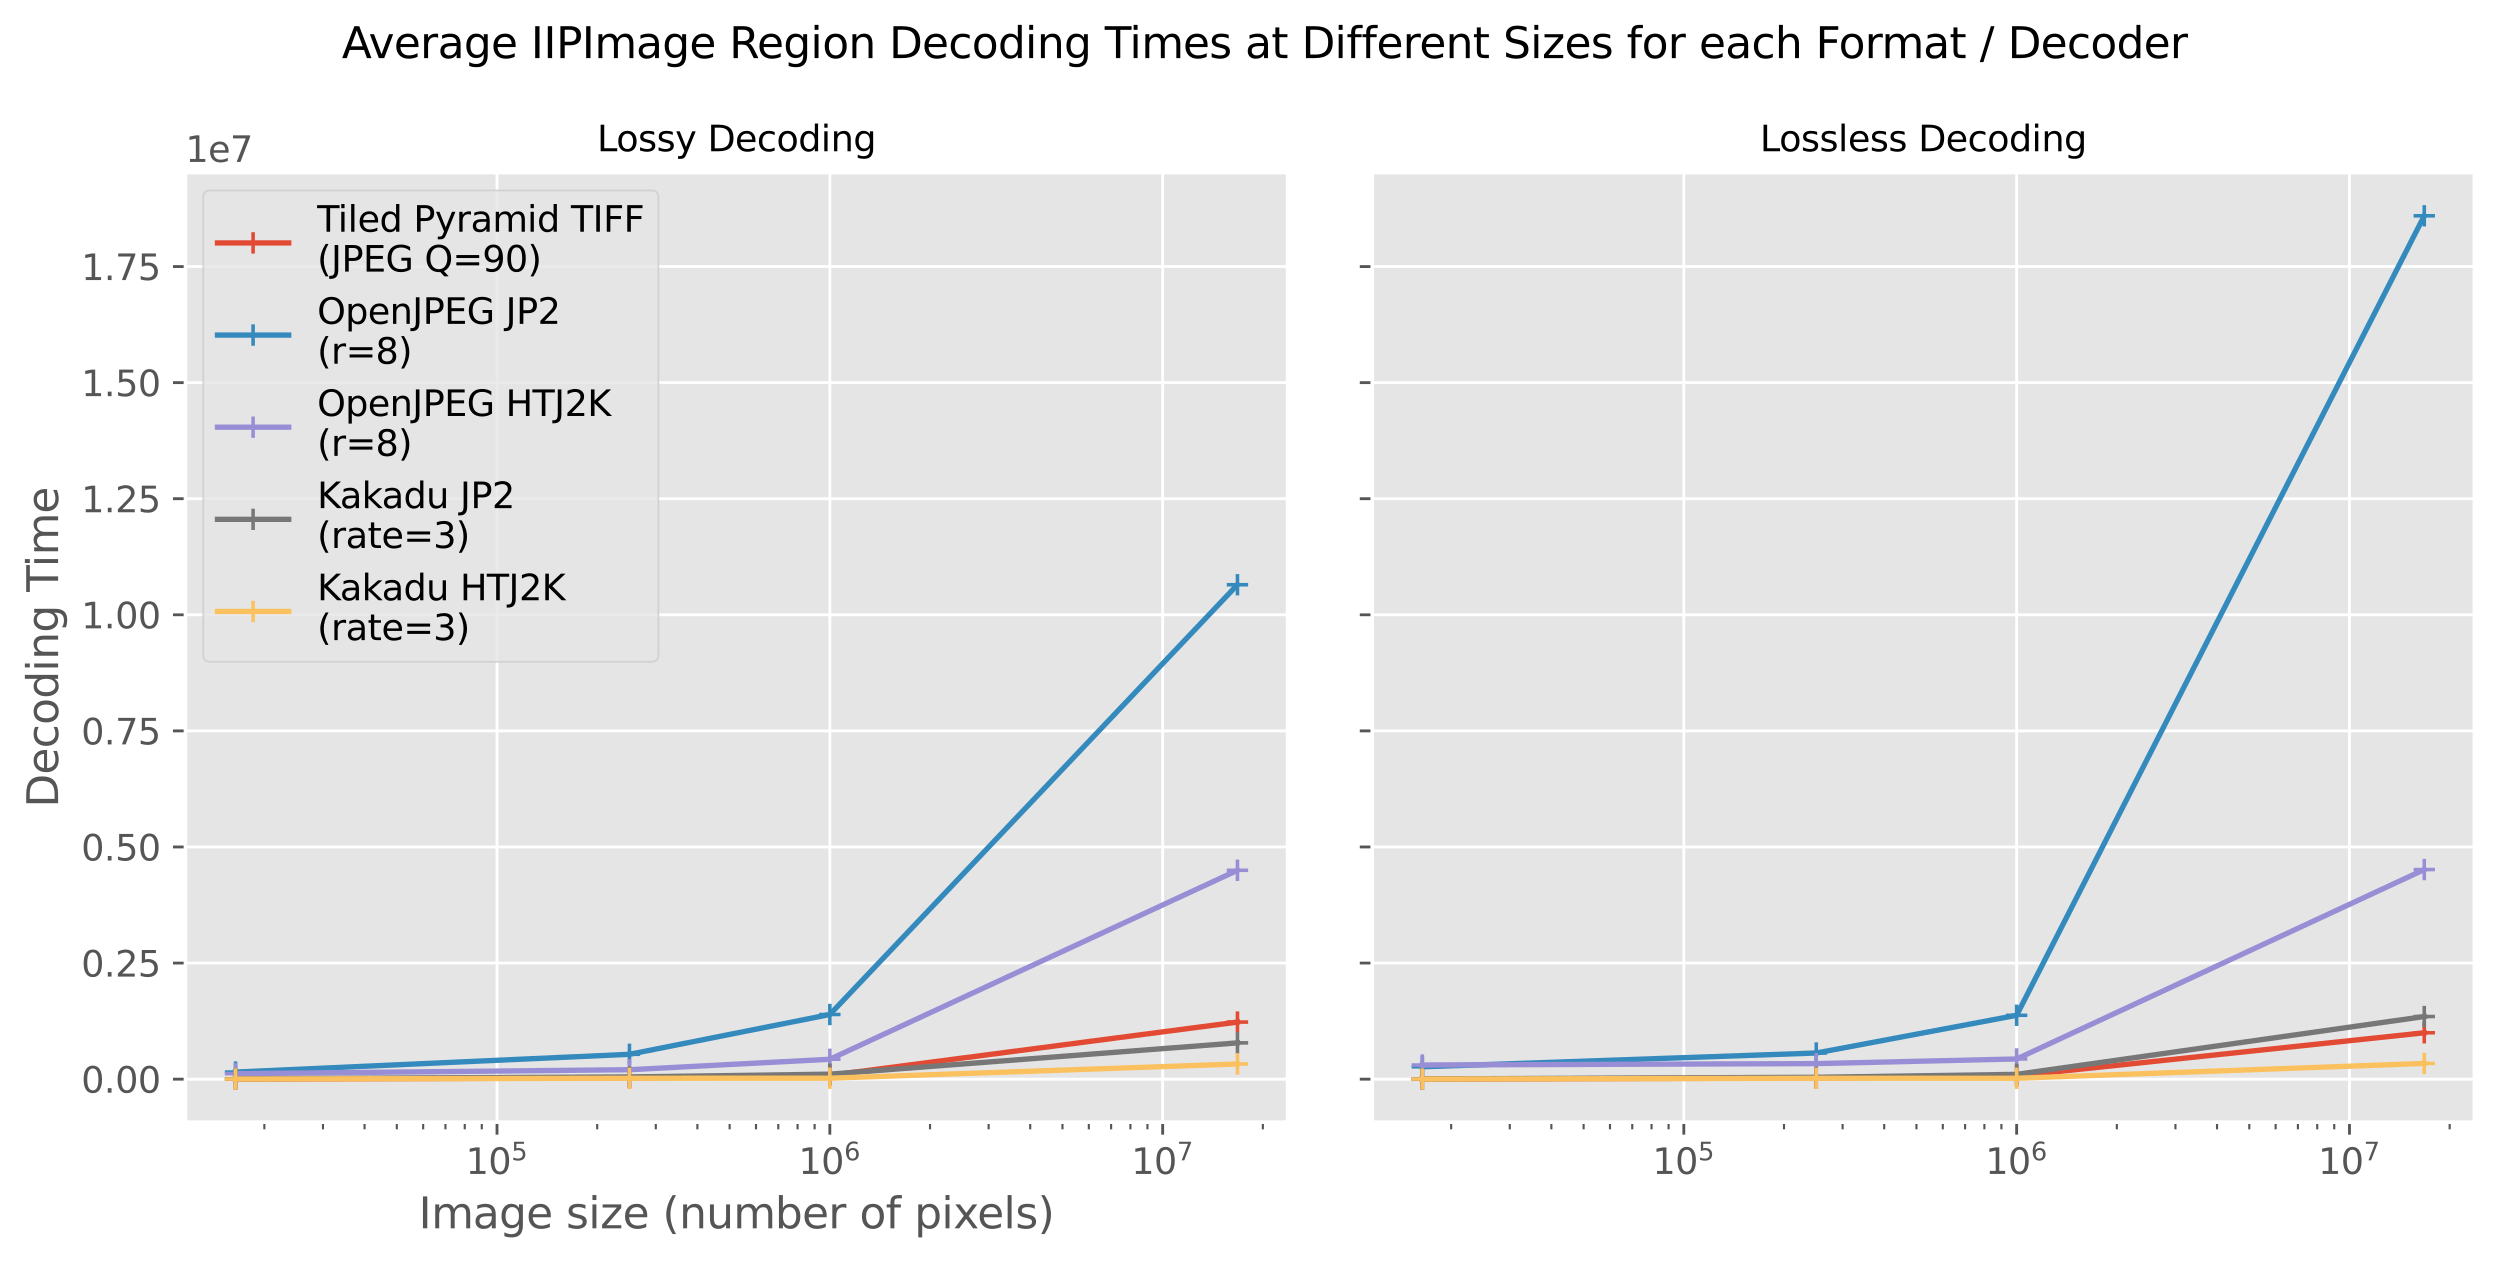 <?xml version="1.0" encoding="utf-8" standalone="no"?>
<!DOCTYPE svg PUBLIC "-//W3C//DTD SVG 1.1//EN"
  "http://www.w3.org/Graphics/SVG/1.1/DTD/svg11.dtd">
<svg xmlns:xlink="http://www.w3.org/1999/xlink" width="702.095pt" height="354.652pt" viewBox="0 0 702.095 354.652" xmlns="http://www.w3.org/2000/svg" version="1.1">
 <defs>
  <style type="text/css">*{stroke-linejoin: round; stroke-linecap: butt}</style>
 </defs>
 <g id="figure_1">
  <g id="patch_1">
   <path d="M 0 354.652 
L 702.095 354.652 
L 702.095 0 
L 0 0 
z
" style="fill: #ffffff"/>
  </g>
  <g id="axes_1">
   <g id="patch_2">
    <path d="M 52.079 315.16 
L 361.595 315.16 
L 361.595 48.48 
L 52.079 48.48 
z
" style="fill: #e5e5e5"/>
   </g>
   <g id="matplotlib.axis_1">
    <g id="xtick_1">
     <g id="line2d_1">
      <path d="M 139.578 315.16 
L 139.578 48.48 
" clip-path="url(#p30fb450ec6)" style="fill: none; stroke: #ffffff; stroke-width: 0.8; stroke-linecap: square"/>
     </g>
     <g id="line2d_2">
      <defs>
       <path id="mb92064c65f" d="M 0 0 
L 0 3.5 
" style="stroke: #555555; stroke-width: 0.8"/>
      </defs>
      <g>
       <use xlink:href="#mb92064c65f" x="139.578" y="315.16" style="fill: #555555; stroke: #555555; stroke-width: 0.8"/>
      </g>
     </g>
     <g id="text_1">
      <!-- $\mathdefault{10^{5}}$ -->
      <g style="fill: #555555" transform="translate(130.778 329.758)scale(0.1 -0.1)">
       <defs>
        <path id="DejaVuSans-31" d="M 794 531 
L 1825 531 
L 1825 4091 
L 703 3866 
L 703 4441 
L 1819 4666 
L 2450 4666 
L 2450 531 
L 3481 531 
L 3481 0 
L 794 0 
L 794 531 
z
" transform="scale(0.016)"/>
        <path id="DejaVuSans-30" d="M 2034 4250 
Q 1547 4250 1301 3770 
Q 1056 3291 1056 2328 
Q 1056 1369 1301 889 
Q 1547 409 2034 409 
Q 2525 409 2770 889 
Q 3016 1369 3016 2328 
Q 3016 3291 2770 3770 
Q 2525 4250 2034 4250 
z
M 2034 4750 
Q 2819 4750 3233 4129 
Q 3647 3509 3647 2328 
Q 3647 1150 3233 529 
Q 2819 -91 2034 -91 
Q 1250 -91 836 529 
Q 422 1150 422 2328 
Q 422 3509 836 4129 
Q 1250 4750 2034 4750 
z
" transform="scale(0.016)"/>
        <path id="DejaVuSans-35" d="M 691 4666 
L 3169 4666 
L 3169 4134 
L 1269 4134 
L 1269 2991 
Q 1406 3038 1543 3061 
Q 1681 3084 1819 3084 
Q 2600 3084 3056 2656 
Q 3513 2228 3513 1497 
Q 3513 744 3044 326 
Q 2575 -91 1722 -91 
Q 1428 -91 1123 -41 
Q 819 9 494 109 
L 494 744 
Q 775 591 1075 516 
Q 1375 441 1709 441 
Q 2250 441 2565 725 
Q 2881 1009 2881 1497 
Q 2881 1984 2565 2268 
Q 2250 2553 1709 2553 
Q 1456 2553 1204 2497 
Q 953 2441 691 2322 
L 691 4666 
z
" transform="scale(0.016)"/>
       </defs>
       <use xlink:href="#DejaVuSans-31" transform="translate(0 0.684)"/>
       <use xlink:href="#DejaVuSans-30" transform="translate(63.623 0.684)"/>
       <use xlink:href="#DejaVuSans-35" transform="translate(128.203 38.966)scale(0.7)"/>
      </g>
     </g>
    </g>
    <g id="xtick_2">
     <g id="line2d_3">
      <path d="M 233.049 315.16 
L 233.049 48.48 
" clip-path="url(#p30fb450ec6)" style="fill: none; stroke: #ffffff; stroke-width: 0.8; stroke-linecap: square"/>
     </g>
     <g id="line2d_4">
      <g>
       <use xlink:href="#mb92064c65f" x="233.049" y="315.16" style="fill: #555555; stroke: #555555; stroke-width: 0.8"/>
      </g>
     </g>
     <g id="text_2">
      <!-- $\mathdefault{10^{6}}$ -->
      <g style="fill: #555555" transform="translate(224.249 329.758)scale(0.1 -0.1)">
       <defs>
        <path id="DejaVuSans-36" d="M 2113 2584 
Q 1688 2584 1439 2293 
Q 1191 2003 1191 1497 
Q 1191 994 1439 701 
Q 1688 409 2113 409 
Q 2538 409 2786 701 
Q 3034 994 3034 1497 
Q 3034 2003 2786 2293 
Q 2538 2584 2113 2584 
z
M 3366 4563 
L 3366 3988 
Q 3128 4100 2886 4159 
Q 2644 4219 2406 4219 
Q 1781 4219 1451 3797 
Q 1122 3375 1075 2522 
Q 1259 2794 1537 2939 
Q 1816 3084 2150 3084 
Q 2853 3084 3261 2657 
Q 3669 2231 3669 1497 
Q 3669 778 3244 343 
Q 2819 -91 2113 -91 
Q 1303 -91 875 529 
Q 447 1150 447 2328 
Q 447 3434 972 4092 
Q 1497 4750 2381 4750 
Q 2619 4750 2861 4703 
Q 3103 4656 3366 4563 
z
" transform="scale(0.016)"/>
       </defs>
       <use xlink:href="#DejaVuSans-31" transform="translate(0 0.766)"/>
       <use xlink:href="#DejaVuSans-30" transform="translate(63.623 0.766)"/>
       <use xlink:href="#DejaVuSans-36" transform="translate(128.203 39.047)scale(0.7)"/>
      </g>
     </g>
    </g>
    <g id="xtick_3">
     <g id="line2d_5">
      <path d="M 326.521 315.16 
L 326.521 48.48 
" clip-path="url(#p30fb450ec6)" style="fill: none; stroke: #ffffff; stroke-width: 0.8; stroke-linecap: square"/>
     </g>
     <g id="line2d_6">
      <g>
       <use xlink:href="#mb92064c65f" x="326.521" y="315.16" style="fill: #555555; stroke: #555555; stroke-width: 0.8"/>
      </g>
     </g>
     <g id="text_3">
      <!-- $\mathdefault{10^{7}}$ -->
      <g style="fill: #555555" transform="translate(317.721 329.758)scale(0.1 -0.1)">
       <defs>
        <path id="DejaVuSans-37" d="M 525 4666 
L 3525 4666 
L 3525 4397 
L 1831 0 
L 1172 0 
L 2766 4134 
L 525 4134 
L 525 4666 
z
" transform="scale(0.016)"/>
       </defs>
       <use xlink:href="#DejaVuSans-31" transform="translate(0 0.684)"/>
       <use xlink:href="#DejaVuSans-30" transform="translate(63.623 0.684)"/>
       <use xlink:href="#DejaVuSans-37" transform="translate(128.203 38.966)scale(0.7)"/>
      </g>
     </g>
    </g>
    <g id="xtick_4">
     <g id="line2d_7">
      <defs>
       <path id="mf2cdaf18cb" d="M 0 0 
L 0 2 
" style="stroke: #555555; stroke-width: 0.6"/>
      </defs>
      <g>
       <use xlink:href="#mf2cdaf18cb" x="74.244" y="315.16" style="fill: #555555; stroke: #555555; stroke-width: 0.6"/>
      </g>
     </g>
    </g>
    <g id="xtick_5">
     <g id="line2d_8">
      <g>
       <use xlink:href="#mf2cdaf18cb" x="90.703" y="315.16" style="fill: #555555; stroke: #555555; stroke-width: 0.6"/>
      </g>
     </g>
    </g>
    <g id="xtick_6">
     <g id="line2d_9">
      <g>
       <use xlink:href="#mf2cdaf18cb" x="102.382" y="315.16" style="fill: #555555; stroke: #555555; stroke-width: 0.6"/>
      </g>
     </g>
    </g>
    <g id="xtick_7">
     <g id="line2d_10">
      <g>
       <use xlink:href="#mf2cdaf18cb" x="111.44" y="315.16" style="fill: #555555; stroke: #555555; stroke-width: 0.6"/>
      </g>
     </g>
    </g>
    <g id="xtick_8">
     <g id="line2d_11">
      <g>
       <use xlink:href="#mf2cdaf18cb" x="118.841" y="315.16" style="fill: #555555; stroke: #555555; stroke-width: 0.6"/>
      </g>
     </g>
    </g>
    <g id="xtick_9">
     <g id="line2d_12">
      <g>
       <use xlink:href="#mf2cdaf18cb" x="125.099" y="315.16" style="fill: #555555; stroke: #555555; stroke-width: 0.6"/>
      </g>
     </g>
    </g>
    <g id="xtick_10">
     <g id="line2d_13">
      <g>
       <use xlink:href="#mf2cdaf18cb" x="130.519" y="315.16" style="fill: #555555; stroke: #555555; stroke-width: 0.6"/>
      </g>
     </g>
    </g>
    <g id="xtick_11">
     <g id="line2d_14">
      <g>
       <use xlink:href="#mf2cdaf18cb" x="135.301" y="315.16" style="fill: #555555; stroke: #555555; stroke-width: 0.6"/>
      </g>
     </g>
    </g>
    <g id="xtick_12">
     <g id="line2d_15">
      <g>
       <use xlink:href="#mf2cdaf18cb" x="167.716" y="315.16" style="fill: #555555; stroke: #555555; stroke-width: 0.6"/>
      </g>
     </g>
    </g>
    <g id="xtick_13">
     <g id="line2d_16">
      <g>
       <use xlink:href="#mf2cdaf18cb" x="184.175" y="315.16" style="fill: #555555; stroke: #555555; stroke-width: 0.6"/>
      </g>
     </g>
    </g>
    <g id="xtick_14">
     <g id="line2d_17">
      <g>
       <use xlink:href="#mf2cdaf18cb" x="195.853" y="315.16" style="fill: #555555; stroke: #555555; stroke-width: 0.6"/>
      </g>
     </g>
    </g>
    <g id="xtick_15">
     <g id="line2d_18">
      <g>
       <use xlink:href="#mf2cdaf18cb" x="204.912" y="315.16" style="fill: #555555; stroke: #555555; stroke-width: 0.6"/>
      </g>
     </g>
    </g>
    <g id="xtick_16">
     <g id="line2d_19">
      <g>
       <use xlink:href="#mf2cdaf18cb" x="212.313" y="315.16" style="fill: #555555; stroke: #555555; stroke-width: 0.6"/>
      </g>
     </g>
    </g>
    <g id="xtick_17">
     <g id="line2d_20">
      <g>
       <use xlink:href="#mf2cdaf18cb" x="218.57" y="315.16" style="fill: #555555; stroke: #555555; stroke-width: 0.6"/>
      </g>
     </g>
    </g>
    <g id="xtick_18">
     <g id="line2d_21">
      <g>
       <use xlink:href="#mf2cdaf18cb" x="223.991" y="315.16" style="fill: #555555; stroke: #555555; stroke-width: 0.6"/>
      </g>
     </g>
    </g>
    <g id="xtick_19">
     <g id="line2d_22">
      <g>
       <use xlink:href="#mf2cdaf18cb" x="228.772" y="315.16" style="fill: #555555; stroke: #555555; stroke-width: 0.6"/>
      </g>
     </g>
    </g>
    <g id="xtick_20">
     <g id="line2d_23">
      <g>
       <use xlink:href="#mf2cdaf18cb" x="261.187" y="315.16" style="fill: #555555; stroke: #555555; stroke-width: 0.6"/>
      </g>
     </g>
    </g>
    <g id="xtick_21">
     <g id="line2d_24">
      <g>
       <use xlink:href="#mf2cdaf18cb" x="277.647" y="315.16" style="fill: #555555; stroke: #555555; stroke-width: 0.6"/>
      </g>
     </g>
    </g>
    <g id="xtick_22">
     <g id="line2d_25">
      <g>
       <use xlink:href="#mf2cdaf18cb" x="289.325" y="315.16" style="fill: #555555; stroke: #555555; stroke-width: 0.6"/>
      </g>
     </g>
    </g>
    <g id="xtick_23">
     <g id="line2d_26">
      <g>
       <use xlink:href="#mf2cdaf18cb" x="298.383" y="315.16" style="fill: #555555; stroke: #555555; stroke-width: 0.6"/>
      </g>
     </g>
    </g>
    <g id="xtick_24">
     <g id="line2d_27">
      <g>
       <use xlink:href="#mf2cdaf18cb" x="305.785" y="315.16" style="fill: #555555; stroke: #555555; stroke-width: 0.6"/>
      </g>
     </g>
    </g>
    <g id="xtick_25">
     <g id="line2d_28">
      <g>
       <use xlink:href="#mf2cdaf18cb" x="312.042" y="315.16" style="fill: #555555; stroke: #555555; stroke-width: 0.6"/>
      </g>
     </g>
    </g>
    <g id="xtick_26">
     <g id="line2d_29">
      <g>
       <use xlink:href="#mf2cdaf18cb" x="317.463" y="315.16" style="fill: #555555; stroke: #555555; stroke-width: 0.6"/>
      </g>
     </g>
    </g>
    <g id="xtick_27">
     <g id="line2d_30">
      <g>
       <use xlink:href="#mf2cdaf18cb" x="322.244" y="315.16" style="fill: #555555; stroke: #555555; stroke-width: 0.6"/>
      </g>
     </g>
    </g>
    <g id="xtick_28">
     <g id="line2d_31">
      <g>
       <use xlink:href="#mf2cdaf18cb" x="354.659" y="315.16" style="fill: #555555; stroke: #555555; stroke-width: 0.6"/>
      </g>
     </g>
    </g>
    <g id="text_4">
     <!-- Image size (number of pixels) -->
     <g style="fill: #555555" transform="translate(117.578 344.956)scale(0.12 -0.12)">
      <defs>
       <path id="DejaVuSans-49" d="M 628 4666 
L 1259 4666 
L 1259 0 
L 628 0 
L 628 4666 
z
" transform="scale(0.016)"/>
       <path id="DejaVuSans-6d" d="M 3328 2828 
Q 3544 3216 3844 3400 
Q 4144 3584 4550 3584 
Q 5097 3584 5394 3201 
Q 5691 2819 5691 2113 
L 5691 0 
L 5113 0 
L 5113 2094 
Q 5113 2597 4934 2840 
Q 4756 3084 4391 3084 
Q 3944 3084 3684 2787 
Q 3425 2491 3425 1978 
L 3425 0 
L 2847 0 
L 2847 2094 
Q 2847 2600 2669 2842 
Q 2491 3084 2119 3084 
Q 1678 3084 1418 2786 
Q 1159 2488 1159 1978 
L 1159 0 
L 581 0 
L 581 3500 
L 1159 3500 
L 1159 2956 
Q 1356 3278 1631 3431 
Q 1906 3584 2284 3584 
Q 2666 3584 2933 3390 
Q 3200 3197 3328 2828 
z
" transform="scale(0.016)"/>
       <path id="DejaVuSans-61" d="M 2194 1759 
Q 1497 1759 1228 1600 
Q 959 1441 959 1056 
Q 959 750 1161 570 
Q 1363 391 1709 391 
Q 2188 391 2477 730 
Q 2766 1069 2766 1631 
L 2766 1759 
L 2194 1759 
z
M 3341 1997 
L 3341 0 
L 2766 0 
L 2766 531 
Q 2569 213 2275 61 
Q 1981 -91 1556 -91 
Q 1019 -91 701 211 
Q 384 513 384 1019 
Q 384 1609 779 1909 
Q 1175 2209 1959 2209 
L 2766 2209 
L 2766 2266 
Q 2766 2663 2505 2880 
Q 2244 3097 1772 3097 
Q 1472 3097 1187 3025 
Q 903 2953 641 2809 
L 641 3341 
Q 956 3463 1253 3523 
Q 1550 3584 1831 3584 
Q 2591 3584 2966 3190 
Q 3341 2797 3341 1997 
z
" transform="scale(0.016)"/>
       <path id="DejaVuSans-67" d="M 2906 1791 
Q 2906 2416 2648 2759 
Q 2391 3103 1925 3103 
Q 1463 3103 1205 2759 
Q 947 2416 947 1791 
Q 947 1169 1205 825 
Q 1463 481 1925 481 
Q 2391 481 2648 825 
Q 2906 1169 2906 1791 
z
M 3481 434 
Q 3481 -459 3084 -895 
Q 2688 -1331 1869 -1331 
Q 1566 -1331 1297 -1286 
Q 1028 -1241 775 -1147 
L 775 -588 
Q 1028 -725 1275 -790 
Q 1522 -856 1778 -856 
Q 2344 -856 2625 -561 
Q 2906 -266 2906 331 
L 2906 616 
Q 2728 306 2450 153 
Q 2172 0 1784 0 
Q 1141 0 747 490 
Q 353 981 353 1791 
Q 353 2603 747 3093 
Q 1141 3584 1784 3584 
Q 2172 3584 2450 3431 
Q 2728 3278 2906 2969 
L 2906 3500 
L 3481 3500 
L 3481 434 
z
" transform="scale(0.016)"/>
       <path id="DejaVuSans-65" d="M 3597 1894 
L 3597 1613 
L 953 1613 
Q 991 1019 1311 708 
Q 1631 397 2203 397 
Q 2534 397 2845 478 
Q 3156 559 3463 722 
L 3463 178 
Q 3153 47 2828 -22 
Q 2503 -91 2169 -91 
Q 1331 -91 842 396 
Q 353 884 353 1716 
Q 353 2575 817 3079 
Q 1281 3584 2069 3584 
Q 2775 3584 3186 3129 
Q 3597 2675 3597 1894 
z
M 3022 2063 
Q 3016 2534 2758 2815 
Q 2500 3097 2075 3097 
Q 1594 3097 1305 2825 
Q 1016 2553 972 2059 
L 3022 2063 
z
" transform="scale(0.016)"/>
       <path id="DejaVuSans-20" transform="scale(0.016)"/>
       <path id="DejaVuSans-73" d="M 2834 3397 
L 2834 2853 
Q 2591 2978 2328 3040 
Q 2066 3103 1784 3103 
Q 1356 3103 1142 2972 
Q 928 2841 928 2578 
Q 928 2378 1081 2264 
Q 1234 2150 1697 2047 
L 1894 2003 
Q 2506 1872 2764 1633 
Q 3022 1394 3022 966 
Q 3022 478 2636 193 
Q 2250 -91 1575 -91 
Q 1294 -91 989 -36 
Q 684 19 347 128 
L 347 722 
Q 666 556 975 473 
Q 1284 391 1588 391 
Q 1994 391 2212 530 
Q 2431 669 2431 922 
Q 2431 1156 2273 1281 
Q 2116 1406 1581 1522 
L 1381 1569 
Q 847 1681 609 1914 
Q 372 2147 372 2553 
Q 372 3047 722 3315 
Q 1072 3584 1716 3584 
Q 2034 3584 2315 3537 
Q 2597 3491 2834 3397 
z
" transform="scale(0.016)"/>
       <path id="DejaVuSans-69" d="M 603 3500 
L 1178 3500 
L 1178 0 
L 603 0 
L 603 3500 
z
M 603 4863 
L 1178 4863 
L 1178 4134 
L 603 4134 
L 603 4863 
z
" transform="scale(0.016)"/>
       <path id="DejaVuSans-7a" d="M 353 3500 
L 3084 3500 
L 3084 2975 
L 922 459 
L 3084 459 
L 3084 0 
L 275 0 
L 275 525 
L 2438 3041 
L 353 3041 
L 353 3500 
z
" transform="scale(0.016)"/>
       <path id="DejaVuSans-28" d="M 1984 4856 
Q 1566 4138 1362 3434 
Q 1159 2731 1159 2009 
Q 1159 1288 1364 580 
Q 1569 -128 1984 -844 
L 1484 -844 
Q 1016 -109 783 600 
Q 550 1309 550 2009 
Q 550 2706 781 3412 
Q 1013 4119 1484 4856 
L 1984 4856 
z
" transform="scale(0.016)"/>
       <path id="DejaVuSans-6e" d="M 3513 2113 
L 3513 0 
L 2938 0 
L 2938 2094 
Q 2938 2591 2744 2837 
Q 2550 3084 2163 3084 
Q 1697 3084 1428 2787 
Q 1159 2491 1159 1978 
L 1159 0 
L 581 0 
L 581 3500 
L 1159 3500 
L 1159 2956 
Q 1366 3272 1645 3428 
Q 1925 3584 2291 3584 
Q 2894 3584 3203 3211 
Q 3513 2838 3513 2113 
z
" transform="scale(0.016)"/>
       <path id="DejaVuSans-75" d="M 544 1381 
L 544 3500 
L 1119 3500 
L 1119 1403 
Q 1119 906 1312 657 
Q 1506 409 1894 409 
Q 2359 409 2629 706 
Q 2900 1003 2900 1516 
L 2900 3500 
L 3475 3500 
L 3475 0 
L 2900 0 
L 2900 538 
Q 2691 219 2414 64 
Q 2138 -91 1772 -91 
Q 1169 -91 856 284 
Q 544 659 544 1381 
z
M 1991 3584 
L 1991 3584 
z
" transform="scale(0.016)"/>
       <path id="DejaVuSans-62" d="M 3116 1747 
Q 3116 2381 2855 2742 
Q 2594 3103 2138 3103 
Q 1681 3103 1420 2742 
Q 1159 2381 1159 1747 
Q 1159 1113 1420 752 
Q 1681 391 2138 391 
Q 2594 391 2855 752 
Q 3116 1113 3116 1747 
z
M 1159 2969 
Q 1341 3281 1617 3432 
Q 1894 3584 2278 3584 
Q 2916 3584 3314 3078 
Q 3713 2572 3713 1747 
Q 3713 922 3314 415 
Q 2916 -91 2278 -91 
Q 1894 -91 1617 61 
Q 1341 213 1159 525 
L 1159 0 
L 581 0 
L 581 4863 
L 1159 4863 
L 1159 2969 
z
" transform="scale(0.016)"/>
       <path id="DejaVuSans-72" d="M 2631 2963 
Q 2534 3019 2420 3045 
Q 2306 3072 2169 3072 
Q 1681 3072 1420 2755 
Q 1159 2438 1159 1844 
L 1159 0 
L 581 0 
L 581 3500 
L 1159 3500 
L 1159 2956 
Q 1341 3275 1631 3429 
Q 1922 3584 2338 3584 
Q 2397 3584 2469 3576 
Q 2541 3569 2628 3553 
L 2631 2963 
z
" transform="scale(0.016)"/>
       <path id="DejaVuSans-6f" d="M 1959 3097 
Q 1497 3097 1228 2736 
Q 959 2375 959 1747 
Q 959 1119 1226 758 
Q 1494 397 1959 397 
Q 2419 397 2687 759 
Q 2956 1122 2956 1747 
Q 2956 2369 2687 2733 
Q 2419 3097 1959 3097 
z
M 1959 3584 
Q 2709 3584 3137 3096 
Q 3566 2609 3566 1747 
Q 3566 888 3137 398 
Q 2709 -91 1959 -91 
Q 1206 -91 779 398 
Q 353 888 353 1747 
Q 353 2609 779 3096 
Q 1206 3584 1959 3584 
z
" transform="scale(0.016)"/>
       <path id="DejaVuSans-66" d="M 2375 4863 
L 2375 4384 
L 1825 4384 
Q 1516 4384 1395 4259 
Q 1275 4134 1275 3809 
L 1275 3500 
L 2222 3500 
L 2222 3053 
L 1275 3053 
L 1275 0 
L 697 0 
L 697 3053 
L 147 3053 
L 147 3500 
L 697 3500 
L 697 3744 
Q 697 4328 969 4595 
Q 1241 4863 1831 4863 
L 2375 4863 
z
" transform="scale(0.016)"/>
       <path id="DejaVuSans-70" d="M 1159 525 
L 1159 -1331 
L 581 -1331 
L 581 3500 
L 1159 3500 
L 1159 2969 
Q 1341 3281 1617 3432 
Q 1894 3584 2278 3584 
Q 2916 3584 3314 3078 
Q 3713 2572 3713 1747 
Q 3713 922 3314 415 
Q 2916 -91 2278 -91 
Q 1894 -91 1617 61 
Q 1341 213 1159 525 
z
M 3116 1747 
Q 3116 2381 2855 2742 
Q 2594 3103 2138 3103 
Q 1681 3103 1420 2742 
Q 1159 2381 1159 1747 
Q 1159 1113 1420 752 
Q 1681 391 2138 391 
Q 2594 391 2855 752 
Q 3116 1113 3116 1747 
z
" transform="scale(0.016)"/>
       <path id="DejaVuSans-78" d="M 3513 3500 
L 2247 1797 
L 3578 0 
L 2900 0 
L 1881 1375 
L 863 0 
L 184 0 
L 1544 1831 
L 300 3500 
L 978 3500 
L 1906 2253 
L 2834 3500 
L 3513 3500 
z
" transform="scale(0.016)"/>
       <path id="DejaVuSans-6c" d="M 603 4863 
L 1178 4863 
L 1178 0 
L 603 0 
L 603 4863 
z
" transform="scale(0.016)"/>
       <path id="DejaVuSans-29" d="M 513 4856 
L 1013 4856 
Q 1481 4119 1714 3412 
Q 1947 2706 1947 2009 
Q 1947 1309 1714 600 
Q 1481 -109 1013 -844 
L 513 -844 
Q 928 -128 1133 580 
Q 1338 1288 1338 2009 
Q 1338 2731 1133 3434 
Q 928 4138 513 4856 
z
" transform="scale(0.016)"/>
      </defs>
      <use xlink:href="#DejaVuSans-49"/>
      <use xlink:href="#DejaVuSans-6d" x="29.492"/>
      <use xlink:href="#DejaVuSans-61" x="126.904"/>
      <use xlink:href="#DejaVuSans-67" x="188.184"/>
      <use xlink:href="#DejaVuSans-65" x="251.66"/>
      <use xlink:href="#DejaVuSans-20" x="313.184"/>
      <use xlink:href="#DejaVuSans-73" x="344.971"/>
      <use xlink:href="#DejaVuSans-69" x="397.07"/>
      <use xlink:href="#DejaVuSans-7a" x="424.854"/>
      <use xlink:href="#DejaVuSans-65" x="477.344"/>
      <use xlink:href="#DejaVuSans-20" x="538.867"/>
      <use xlink:href="#DejaVuSans-28" x="570.654"/>
      <use xlink:href="#DejaVuSans-6e" x="609.668"/>
      <use xlink:href="#DejaVuSans-75" x="673.047"/>
      <use xlink:href="#DejaVuSans-6d" x="736.426"/>
      <use xlink:href="#DejaVuSans-62" x="833.838"/>
      <use xlink:href="#DejaVuSans-65" x="897.314"/>
      <use xlink:href="#DejaVuSans-72" x="958.838"/>
      <use xlink:href="#DejaVuSans-20" x="999.951"/>
      <use xlink:href="#DejaVuSans-6f" x="1031.738"/>
      <use xlink:href="#DejaVuSans-66" x="1092.92"/>
      <use xlink:href="#DejaVuSans-20" x="1128.125"/>
      <use xlink:href="#DejaVuSans-70" x="1159.912"/>
      <use xlink:href="#DejaVuSans-69" x="1223.389"/>
      <use xlink:href="#DejaVuSans-78" x="1251.172"/>
      <use xlink:href="#DejaVuSans-65" x="1307.227"/>
      <use xlink:href="#DejaVuSans-6c" x="1368.75"/>
      <use xlink:href="#DejaVuSans-73" x="1396.533"/>
      <use xlink:href="#DejaVuSans-29" x="1448.633"/>
     </g>
    </g>
   </g>
   <g id="matplotlib.axis_2">
    <g id="ytick_1">
     <g id="line2d_32">
      <path d="M 52.079 303.068 
L 361.595 303.068 
" clip-path="url(#p30fb450ec6)" style="fill: none; stroke: #ffffff; stroke-width: 0.8; stroke-linecap: square"/>
     </g>
     <g id="line2d_33">
      <defs>
       <path id="ma3bbb1148e" d="M 0 0 
L -3.5 0 
" style="stroke: #555555; stroke-width: 0.8"/>
      </defs>
      <g>
       <use xlink:href="#ma3bbb1148e" x="52.079" y="303.068" style="fill: #555555; stroke: #555555; stroke-width: 0.8"/>
      </g>
     </g>
     <g id="text_5">
      <!-- 0.00 -->
      <g style="fill: #555555" transform="translate(22.814 306.867)scale(0.1 -0.1)">
       <defs>
        <path id="DejaVuSans-2e" d="M 684 794 
L 1344 794 
L 1344 0 
L 684 0 
L 684 794 
z
" transform="scale(0.016)"/>
       </defs>
       <use xlink:href="#DejaVuSans-30"/>
       <use xlink:href="#DejaVuSans-2e" x="63.623"/>
       <use xlink:href="#DejaVuSans-30" x="95.41"/>
       <use xlink:href="#DejaVuSans-30" x="159.033"/>
      </g>
     </g>
    </g>
    <g id="ytick_2">
     <g id="line2d_34">
      <path d="M 52.079 270.466 
L 361.595 270.466 
" clip-path="url(#p30fb450ec6)" style="fill: none; stroke: #ffffff; stroke-width: 0.8; stroke-linecap: square"/>
     </g>
     <g id="line2d_35">
      <g>
       <use xlink:href="#ma3bbb1148e" x="52.079" y="270.466" style="fill: #555555; stroke: #555555; stroke-width: 0.8"/>
      </g>
     </g>
     <g id="text_6">
      <!-- 0.25 -->
      <g style="fill: #555555" transform="translate(22.814 274.266)scale(0.1 -0.1)">
       <defs>
        <path id="DejaVuSans-32" d="M 1228 531 
L 3431 531 
L 3431 0 
L 469 0 
L 469 531 
Q 828 903 1448 1529 
Q 2069 2156 2228 2338 
Q 2531 2678 2651 2914 
Q 2772 3150 2772 3378 
Q 2772 3750 2511 3984 
Q 2250 4219 1831 4219 
Q 1534 4219 1204 4116 
Q 875 4013 500 3803 
L 500 4441 
Q 881 4594 1212 4672 
Q 1544 4750 1819 4750 
Q 2544 4750 2975 4387 
Q 3406 4025 3406 3419 
Q 3406 3131 3298 2873 
Q 3191 2616 2906 2266 
Q 2828 2175 2409 1742 
Q 1991 1309 1228 531 
z
" transform="scale(0.016)"/>
       </defs>
       <use xlink:href="#DejaVuSans-30"/>
       <use xlink:href="#DejaVuSans-2e" x="63.623"/>
       <use xlink:href="#DejaVuSans-32" x="95.41"/>
       <use xlink:href="#DejaVuSans-35" x="159.033"/>
      </g>
     </g>
    </g>
    <g id="ytick_3">
     <g id="line2d_36">
      <path d="M 52.079 237.864 
L 361.595 237.864 
" clip-path="url(#p30fb450ec6)" style="fill: none; stroke: #ffffff; stroke-width: 0.8; stroke-linecap: square"/>
     </g>
     <g id="line2d_37">
      <g>
       <use xlink:href="#ma3bbb1148e" x="52.079" y="237.864" style="fill: #555555; stroke: #555555; stroke-width: 0.8"/>
      </g>
     </g>
     <g id="text_7">
      <!-- 0.50 -->
      <g style="fill: #555555" transform="translate(22.814 241.664)scale(0.1 -0.1)">
       <use xlink:href="#DejaVuSans-30"/>
       <use xlink:href="#DejaVuSans-2e" x="63.623"/>
       <use xlink:href="#DejaVuSans-35" x="95.41"/>
       <use xlink:href="#DejaVuSans-30" x="159.033"/>
      </g>
     </g>
    </g>
    <g id="ytick_4">
     <g id="line2d_38">
      <path d="M 52.079 205.262 
L 361.595 205.262 
" clip-path="url(#p30fb450ec6)" style="fill: none; stroke: #ffffff; stroke-width: 0.8; stroke-linecap: square"/>
     </g>
     <g id="line2d_39">
      <g>
       <use xlink:href="#ma3bbb1148e" x="52.079" y="205.262" style="fill: #555555; stroke: #555555; stroke-width: 0.8"/>
      </g>
     </g>
     <g id="text_8">
      <!-- 0.75 -->
      <g style="fill: #555555" transform="translate(22.814 209.062)scale(0.1 -0.1)">
       <use xlink:href="#DejaVuSans-30"/>
       <use xlink:href="#DejaVuSans-2e" x="63.623"/>
       <use xlink:href="#DejaVuSans-37" x="95.41"/>
       <use xlink:href="#DejaVuSans-35" x="159.033"/>
      </g>
     </g>
    </g>
    <g id="ytick_5">
     <g id="line2d_40">
      <path d="M 52.079 172.66 
L 361.595 172.66 
" clip-path="url(#p30fb450ec6)" style="fill: none; stroke: #ffffff; stroke-width: 0.8; stroke-linecap: square"/>
     </g>
     <g id="line2d_41">
      <g>
       <use xlink:href="#ma3bbb1148e" x="52.079" y="172.66" style="fill: #555555; stroke: #555555; stroke-width: 0.8"/>
      </g>
     </g>
     <g id="text_9">
      <!-- 1.00 -->
      <g style="fill: #555555" transform="translate(22.814 176.46)scale(0.1 -0.1)">
       <use xlink:href="#DejaVuSans-31"/>
       <use xlink:href="#DejaVuSans-2e" x="63.623"/>
       <use xlink:href="#DejaVuSans-30" x="95.41"/>
       <use xlink:href="#DejaVuSans-30" x="159.033"/>
      </g>
     </g>
    </g>
    <g id="ytick_6">
     <g id="line2d_42">
      <path d="M 52.079 140.059 
L 361.595 140.059 
" clip-path="url(#p30fb450ec6)" style="fill: none; stroke: #ffffff; stroke-width: 0.8; stroke-linecap: square"/>
     </g>
     <g id="line2d_43">
      <g>
       <use xlink:href="#ma3bbb1148e" x="52.079" y="140.059" style="fill: #555555; stroke: #555555; stroke-width: 0.8"/>
      </g>
     </g>
     <g id="text_10">
      <!-- 1.25 -->
      <g style="fill: #555555" transform="translate(22.814 143.858)scale(0.1 -0.1)">
       <use xlink:href="#DejaVuSans-31"/>
       <use xlink:href="#DejaVuSans-2e" x="63.623"/>
       <use xlink:href="#DejaVuSans-32" x="95.41"/>
       <use xlink:href="#DejaVuSans-35" x="159.033"/>
      </g>
     </g>
    </g>
    <g id="ytick_7">
     <g id="line2d_44">
      <path d="M 52.079 107.457 
L 361.595 107.457 
" clip-path="url(#p30fb450ec6)" style="fill: none; stroke: #ffffff; stroke-width: 0.8; stroke-linecap: square"/>
     </g>
     <g id="line2d_45">
      <g>
       <use xlink:href="#ma3bbb1148e" x="52.079" y="107.457" style="fill: #555555; stroke: #555555; stroke-width: 0.8"/>
      </g>
     </g>
     <g id="text_11">
      <!-- 1.50 -->
      <g style="fill: #555555" transform="translate(22.814 111.256)scale(0.1 -0.1)">
       <use xlink:href="#DejaVuSans-31"/>
       <use xlink:href="#DejaVuSans-2e" x="63.623"/>
       <use xlink:href="#DejaVuSans-35" x="95.41"/>
       <use xlink:href="#DejaVuSans-30" x="159.033"/>
      </g>
     </g>
    </g>
    <g id="ytick_8">
     <g id="line2d_46">
      <path d="M 52.079 74.855 
L 361.595 74.855 
" clip-path="url(#p30fb450ec6)" style="fill: none; stroke: #ffffff; stroke-width: 0.8; stroke-linecap: square"/>
     </g>
     <g id="line2d_47">
      <g>
       <use xlink:href="#ma3bbb1148e" x="52.079" y="74.855" style="fill: #555555; stroke: #555555; stroke-width: 0.8"/>
      </g>
     </g>
     <g id="text_12">
      <!-- 1.75 -->
      <g style="fill: #555555" transform="translate(22.814 78.654)scale(0.1 -0.1)">
       <use xlink:href="#DejaVuSans-31"/>
       <use xlink:href="#DejaVuSans-2e" x="63.623"/>
       <use xlink:href="#DejaVuSans-37" x="95.41"/>
       <use xlink:href="#DejaVuSans-35" x="159.033"/>
      </g>
     </g>
    </g>
    <g id="text_13">
     <!-- Decoding Time -->
     <g style="fill: #555555" transform="translate(16.318 226.777)rotate(-90)scale(0.12 -0.12)">
      <defs>
       <path id="DejaVuSans-44" d="M 1259 4147 
L 1259 519 
L 2022 519 
Q 2988 519 3436 956 
Q 3884 1394 3884 2338 
Q 3884 3275 3436 3711 
Q 2988 4147 2022 4147 
L 1259 4147 
z
M 628 4666 
L 1925 4666 
Q 3281 4666 3915 4102 
Q 4550 3538 4550 2338 
Q 4550 1131 3912 565 
Q 3275 0 1925 0 
L 628 0 
L 628 4666 
z
" transform="scale(0.016)"/>
       <path id="DejaVuSans-63" d="M 3122 3366 
L 3122 2828 
Q 2878 2963 2633 3030 
Q 2388 3097 2138 3097 
Q 1578 3097 1268 2742 
Q 959 2388 959 1747 
Q 959 1106 1268 751 
Q 1578 397 2138 397 
Q 2388 397 2633 464 
Q 2878 531 3122 666 
L 3122 134 
Q 2881 22 2623 -34 
Q 2366 -91 2075 -91 
Q 1284 -91 818 406 
Q 353 903 353 1747 
Q 353 2603 823 3093 
Q 1294 3584 2113 3584 
Q 2378 3584 2631 3529 
Q 2884 3475 3122 3366 
z
" transform="scale(0.016)"/>
       <path id="DejaVuSans-64" d="M 2906 2969 
L 2906 4863 
L 3481 4863 
L 3481 0 
L 2906 0 
L 2906 525 
Q 2725 213 2448 61 
Q 2172 -91 1784 -91 
Q 1150 -91 751 415 
Q 353 922 353 1747 
Q 353 2572 751 3078 
Q 1150 3584 1784 3584 
Q 2172 3584 2448 3432 
Q 2725 3281 2906 2969 
z
M 947 1747 
Q 947 1113 1208 752 
Q 1469 391 1925 391 
Q 2381 391 2643 752 
Q 2906 1113 2906 1747 
Q 2906 2381 2643 2742 
Q 2381 3103 1925 3103 
Q 1469 3103 1208 2742 
Q 947 2381 947 1747 
z
" transform="scale(0.016)"/>
       <path id="DejaVuSans-54" d="M -19 4666 
L 3928 4666 
L 3928 4134 
L 2272 4134 
L 2272 0 
L 1638 0 
L 1638 4134 
L -19 4134 
L -19 4666 
z
" transform="scale(0.016)"/>
      </defs>
      <use xlink:href="#DejaVuSans-44"/>
      <use xlink:href="#DejaVuSans-65" x="77.002"/>
      <use xlink:href="#DejaVuSans-63" x="138.525"/>
      <use xlink:href="#DejaVuSans-6f" x="193.506"/>
      <use xlink:href="#DejaVuSans-64" x="254.688"/>
      <use xlink:href="#DejaVuSans-69" x="318.164"/>
      <use xlink:href="#DejaVuSans-6e" x="345.947"/>
      <use xlink:href="#DejaVuSans-67" x="409.326"/>
      <use xlink:href="#DejaVuSans-20" x="472.803"/>
      <use xlink:href="#DejaVuSans-54" x="504.59"/>
      <use xlink:href="#DejaVuSans-69" x="562.549"/>
      <use xlink:href="#DejaVuSans-6d" x="590.332"/>
      <use xlink:href="#DejaVuSans-65" x="687.744"/>
     </g>
    </g>
    <g id="text_14">
     <!-- 1e7 -->
     <g style="fill: #555555" transform="translate(52.079 45.48)scale(0.1 -0.1)">
      <use xlink:href="#DejaVuSans-31"/>
      <use xlink:href="#DejaVuSans-65" x="63.623"/>
      <use xlink:href="#DejaVuSans-37" x="125.146"/>
     </g>
    </g>
   </g>
   <g id="line2d_48">
    <path d="M 66.148 303.036 
L 176.774 302.736 
L 233.049 302.004 
L 347.526 287.037 
" clip-path="url(#p30fb450ec6)" style="fill: none; stroke: #e24a33; stroke-width: 1.5; stroke-linecap: square"/>
    <defs>
     <path id="m12b058e2b8" d="M -3 0 
L 3 0 
M 0 3 
L 0 -3 
" style="stroke: #e24a33"/>
    </defs>
    <g clip-path="url(#p30fb450ec6)">
     <use xlink:href="#m12b058e2b8" x="66.148" y="303.036" style="fill: #e24a33; stroke: #e24a33"/>
     <use xlink:href="#m12b058e2b8" x="176.774" y="302.736" style="fill: #e24a33; stroke: #e24a33"/>
     <use xlink:href="#m12b058e2b8" x="233.049" y="302.004" style="fill: #e24a33; stroke: #e24a33"/>
     <use xlink:href="#m12b058e2b8" x="347.526" y="287.037" style="fill: #e24a33; stroke: #e24a33"/>
    </g>
   </g>
   <g id="line2d_49">
    <path d="M 66.148 301.075 
L 176.774 296.086 
L 233.049 284.906 
L 347.526 164.212 
" clip-path="url(#p30fb450ec6)" style="fill: none; stroke: #348abd; stroke-width: 1.5; stroke-linecap: square"/>
    <defs>
     <path id="m4c8fcf6e00" d="M -3 0 
L 3 0 
M 0 3 
L 0 -3 
" style="stroke: #348abd"/>
    </defs>
    <g clip-path="url(#p30fb450ec6)">
     <use xlink:href="#m4c8fcf6e00" x="66.148" y="301.075" style="fill: #348abd; stroke: #348abd"/>
     <use xlink:href="#m4c8fcf6e00" x="176.774" y="296.086" style="fill: #348abd; stroke: #348abd"/>
     <use xlink:href="#m4c8fcf6e00" x="233.049" y="284.906" style="fill: #348abd; stroke: #348abd"/>
     <use xlink:href="#m4c8fcf6e00" x="347.526" y="164.212" style="fill: #348abd; stroke: #348abd"/>
    </g>
   </g>
   <g id="line2d_50">
    <path d="M 66.148 301.527 
L 176.774 300.414 
L 233.049 297.478 
L 347.526 244.409 
" clip-path="url(#p30fb450ec6)" style="fill: none; stroke: #988ed5; stroke-width: 1.5; stroke-linecap: square"/>
    <defs>
     <path id="mf5dff2ffc3" d="M -3 0 
L 3 0 
M 0 3 
L 0 -3 
" style="stroke: #988ed5"/>
    </defs>
    <g clip-path="url(#p30fb450ec6)">
     <use xlink:href="#mf5dff2ffc3" x="66.148" y="301.527" style="fill: #988ed5; stroke: #988ed5"/>
     <use xlink:href="#mf5dff2ffc3" x="176.774" y="300.414" style="fill: #988ed5; stroke: #988ed5"/>
     <use xlink:href="#mf5dff2ffc3" x="233.049" y="297.478" style="fill: #988ed5; stroke: #988ed5"/>
     <use xlink:href="#mf5dff2ffc3" x="347.526" y="244.409" style="fill: #988ed5; stroke: #988ed5"/>
    </g>
   </g>
   <g id="line2d_51">
    <path d="M 66.148 302.966 
L 176.774 302.437 
L 233.049 301.664 
L 347.526 292.877 
" clip-path="url(#p30fb450ec6)" style="fill: none; stroke: #777777; stroke-width: 1.5; stroke-linecap: square"/>
    <defs>
     <path id="m2568493eb7" d="M -3 0 
L 3 0 
M 0 3 
L 0 -3 
" style="stroke: #777777"/>
    </defs>
    <g clip-path="url(#p30fb450ec6)">
     <use xlink:href="#m2568493eb7" x="66.148" y="302.966" style="fill: #777777; stroke: #777777"/>
     <use xlink:href="#m2568493eb7" x="176.774" y="302.437" style="fill: #777777; stroke: #777777"/>
     <use xlink:href="#m2568493eb7" x="233.049" y="301.664" style="fill: #777777; stroke: #777777"/>
     <use xlink:href="#m2568493eb7" x="347.526" y="292.877" style="fill: #777777; stroke: #777777"/>
    </g>
   </g>
   <g id="line2d_52">
    <path d="M 66.148 303.034 
L 176.774 302.815 
L 233.049 302.798 
L 347.526 298.803 
" clip-path="url(#p30fb450ec6)" style="fill: none; stroke: #fbc15e; stroke-width: 1.5; stroke-linecap: square"/>
    <defs>
     <path id="me9ee35d539" d="M -3 0 
L 3 0 
M 0 3 
L 0 -3 
" style="stroke: #fbc15e"/>
    </defs>
    <g clip-path="url(#p30fb450ec6)">
     <use xlink:href="#me9ee35d539" x="66.148" y="303.034" style="fill: #fbc15e; stroke: #fbc15e"/>
     <use xlink:href="#me9ee35d539" x="176.774" y="302.815" style="fill: #fbc15e; stroke: #fbc15e"/>
     <use xlink:href="#me9ee35d539" x="233.049" y="302.798" style="fill: #fbc15e; stroke: #fbc15e"/>
     <use xlink:href="#me9ee35d539" x="347.526" y="298.803" style="fill: #fbc15e; stroke: #fbc15e"/>
    </g>
   </g>
   <g id="patch_3">
    <path d="M 52.079 315.16 
L 52.079 48.48 
" style="fill: none; stroke: #ffffff; stroke-linejoin: miter; stroke-linecap: square"/>
   </g>
   <g id="patch_4">
    <path d="M 361.595 315.16 
L 361.595 48.48 
" style="fill: none; stroke: #ffffff; stroke-linejoin: miter; stroke-linecap: square"/>
   </g>
   <g id="patch_5">
    <path d="M 52.079 315.16 
L 361.595 315.16 
" style="fill: none; stroke: #ffffff; stroke-linejoin: miter; stroke-linecap: square"/>
   </g>
   <g id="patch_6">
    <path d="M 52.079 48.48 
L 361.595 48.48 
" style="fill: none; stroke: #ffffff; stroke-linejoin: miter; stroke-linecap: square"/>
   </g>
   <g id="text_15">
    <!-- Lossy Decoding -->
    <g transform="translate(167.68 42.48)scale(0.1 -0.1)">
     <defs>
      <path id="DejaVuSans-4c" d="M 628 4666 
L 1259 4666 
L 1259 531 
L 3531 531 
L 3531 0 
L 628 0 
L 628 4666 
z
" transform="scale(0.016)"/>
      <path id="DejaVuSans-79" d="M 2059 -325 
Q 1816 -950 1584 -1140 
Q 1353 -1331 966 -1331 
L 506 -1331 
L 506 -850 
L 844 -850 
Q 1081 -850 1212 -737 
Q 1344 -625 1503 -206 
L 1606 56 
L 191 3500 
L 800 3500 
L 1894 763 
L 2988 3500 
L 3597 3500 
L 2059 -325 
z
" transform="scale(0.016)"/>
     </defs>
     <use xlink:href="#DejaVuSans-4c"/>
     <use xlink:href="#DejaVuSans-6f" x="53.963"/>
     <use xlink:href="#DejaVuSans-73" x="115.145"/>
     <use xlink:href="#DejaVuSans-73" x="167.244"/>
     <use xlink:href="#DejaVuSans-79" x="219.344"/>
     <use xlink:href="#DejaVuSans-20" x="278.523"/>
     <use xlink:href="#DejaVuSans-44" x="310.311"/>
     <use xlink:href="#DejaVuSans-65" x="387.312"/>
     <use xlink:href="#DejaVuSans-63" x="448.836"/>
     <use xlink:href="#DejaVuSans-6f" x="503.816"/>
     <use xlink:href="#DejaVuSans-64" x="564.998"/>
     <use xlink:href="#DejaVuSans-69" x="628.475"/>
     <use xlink:href="#DejaVuSans-6e" x="656.258"/>
     <use xlink:href="#DejaVuSans-67" x="719.637"/>
    </g>
   </g>
   <g id="legend_1">
    <g id="patch_7">
     <path d="M 59.079 185.86 
L 182.904 185.86 
Q 184.904 185.86 184.904 183.86 
L 184.904 55.48 
Q 184.904 53.48 182.904 53.48 
L 59.079 53.48 
Q 57.079 53.48 57.079 55.48 
L 57.079 183.86 
Q 57.079 185.86 59.079 185.86 
z
" style="fill: #e5e5e5; opacity: 0.8; stroke: #cccccc; stroke-width: 0.5; stroke-linejoin: miter"/>
    </g>
    <g id="line2d_53">
     <path d="M 61.079 68.217 
L 71.079 68.217 
L 81.079 68.217 
" style="fill: none; stroke: #e24a33; stroke-width: 1.5; stroke-linecap: square"/>
     <g>
      <use xlink:href="#m12b058e2b8" x="71.079" y="68.217" style="fill: #e24a33; stroke: #e24a33"/>
     </g>
    </g>
    <g id="text_16">
     <!-- Tiled Pyramid TIFF -->
     <g transform="translate(89.079 65.078)scale(0.1 -0.1)">
      <defs>
       <path id="DejaVuSans-50" d="M 1259 4147 
L 1259 2394 
L 2053 2394 
Q 2494 2394 2734 2622 
Q 2975 2850 2975 3272 
Q 2975 3691 2734 3919 
Q 2494 4147 2053 4147 
L 1259 4147 
z
M 628 4666 
L 2053 4666 
Q 2838 4666 3239 4311 
Q 3641 3956 3641 3272 
Q 3641 2581 3239 2228 
Q 2838 1875 2053 1875 
L 1259 1875 
L 1259 0 
L 628 0 
L 628 4666 
z
" transform="scale(0.016)"/>
       <path id="DejaVuSans-46" d="M 628 4666 
L 3309 4666 
L 3309 4134 
L 1259 4134 
L 1259 2759 
L 3109 2759 
L 3109 2228 
L 1259 2228 
L 1259 0 
L 628 0 
L 628 4666 
z
" transform="scale(0.016)"/>
      </defs>
      <use xlink:href="#DejaVuSans-54"/>
      <use xlink:href="#DejaVuSans-69" x="57.959"/>
      <use xlink:href="#DejaVuSans-6c" x="85.742"/>
      <use xlink:href="#DejaVuSans-65" x="113.525"/>
      <use xlink:href="#DejaVuSans-64" x="175.049"/>
      <use xlink:href="#DejaVuSans-20" x="238.525"/>
      <use xlink:href="#DejaVuSans-50" x="270.312"/>
      <use xlink:href="#DejaVuSans-79" x="330.615"/>
      <use xlink:href="#DejaVuSans-72" x="389.795"/>
      <use xlink:href="#DejaVuSans-61" x="430.908"/>
      <use xlink:href="#DejaVuSans-6d" x="492.188"/>
      <use xlink:href="#DejaVuSans-69" x="589.6"/>
      <use xlink:href="#DejaVuSans-64" x="617.383"/>
      <use xlink:href="#DejaVuSans-20" x="680.859"/>
      <use xlink:href="#DejaVuSans-54" x="712.646"/>
      <use xlink:href="#DejaVuSans-49" x="773.73"/>
      <use xlink:href="#DejaVuSans-46" x="803.223"/>
      <use xlink:href="#DejaVuSans-46" x="860.742"/>
     </g>
     <!-- (JPEG Q=90) -->
     <g transform="translate(89.079 76.276)scale(0.1 -0.1)">
      <defs>
       <path id="DejaVuSans-4a" d="M 628 4666 
L 1259 4666 
L 1259 325 
Q 1259 -519 939 -900 
Q 619 -1281 -91 -1281 
L -331 -1281 
L -331 -750 
L -134 -750 
Q 284 -750 456 -515 
Q 628 -281 628 325 
L 628 4666 
z
" transform="scale(0.016)"/>
       <path id="DejaVuSans-45" d="M 628 4666 
L 3578 4666 
L 3578 4134 
L 1259 4134 
L 1259 2753 
L 3481 2753 
L 3481 2222 
L 1259 2222 
L 1259 531 
L 3634 531 
L 3634 0 
L 628 0 
L 628 4666 
z
" transform="scale(0.016)"/>
       <path id="DejaVuSans-47" d="M 3809 666 
L 3809 1919 
L 2778 1919 
L 2778 2438 
L 4434 2438 
L 4434 434 
Q 4069 175 3628 42 
Q 3188 -91 2688 -91 
Q 1594 -91 976 548 
Q 359 1188 359 2328 
Q 359 3472 976 4111 
Q 1594 4750 2688 4750 
Q 3144 4750 3555 4637 
Q 3966 4525 4313 4306 
L 4313 3634 
Q 3963 3931 3569 4081 
Q 3175 4231 2741 4231 
Q 1884 4231 1454 3753 
Q 1025 3275 1025 2328 
Q 1025 1384 1454 906 
Q 1884 428 2741 428 
Q 3075 428 3337 486 
Q 3600 544 3809 666 
z
" transform="scale(0.016)"/>
       <path id="DejaVuSans-51" d="M 2522 4238 
Q 1834 4238 1429 3725 
Q 1025 3213 1025 2328 
Q 1025 1447 1429 934 
Q 1834 422 2522 422 
Q 3209 422 3611 934 
Q 4013 1447 4013 2328 
Q 4013 3213 3611 3725 
Q 3209 4238 2522 4238 
z
M 3406 84 
L 4238 -825 
L 3475 -825 
L 2784 -78 
Q 2681 -84 2626 -87 
Q 2572 -91 2522 -91 
Q 1538 -91 948 567 
Q 359 1225 359 2328 
Q 359 3434 948 4092 
Q 1538 4750 2522 4750 
Q 3503 4750 4090 4092 
Q 4678 3434 4678 2328 
Q 4678 1516 4351 937 
Q 4025 359 3406 84 
z
" transform="scale(0.016)"/>
       <path id="DejaVuSans-3d" d="M 678 2906 
L 4684 2906 
L 4684 2381 
L 678 2381 
L 678 2906 
z
M 678 1631 
L 4684 1631 
L 4684 1100 
L 678 1100 
L 678 1631 
z
" transform="scale(0.016)"/>
       <path id="DejaVuSans-39" d="M 703 97 
L 703 672 
Q 941 559 1184 500 
Q 1428 441 1663 441 
Q 2288 441 2617 861 
Q 2947 1281 2994 2138 
Q 2813 1869 2534 1725 
Q 2256 1581 1919 1581 
Q 1219 1581 811 2004 
Q 403 2428 403 3163 
Q 403 3881 828 4315 
Q 1253 4750 1959 4750 
Q 2769 4750 3195 4129 
Q 3622 3509 3622 2328 
Q 3622 1225 3098 567 
Q 2575 -91 1691 -91 
Q 1453 -91 1209 -44 
Q 966 3 703 97 
z
M 1959 2075 
Q 2384 2075 2632 2365 
Q 2881 2656 2881 3163 
Q 2881 3666 2632 3958 
Q 2384 4250 1959 4250 
Q 1534 4250 1286 3958 
Q 1038 3666 1038 3163 
Q 1038 2656 1286 2365 
Q 1534 2075 1959 2075 
z
" transform="scale(0.016)"/>
      </defs>
      <use xlink:href="#DejaVuSans-28"/>
      <use xlink:href="#DejaVuSans-4a" x="39.014"/>
      <use xlink:href="#DejaVuSans-50" x="68.506"/>
      <use xlink:href="#DejaVuSans-45" x="128.809"/>
      <use xlink:href="#DejaVuSans-47" x="191.992"/>
      <use xlink:href="#DejaVuSans-20" x="269.482"/>
      <use xlink:href="#DejaVuSans-51" x="301.27"/>
      <use xlink:href="#DejaVuSans-3d" x="379.98"/>
      <use xlink:href="#DejaVuSans-39" x="463.77"/>
      <use xlink:href="#DejaVuSans-30" x="527.393"/>
      <use xlink:href="#DejaVuSans-29" x="591.016"/>
     </g>
    </g>
    <g id="line2d_54">
     <path d="M 61.079 94.093 
L 71.079 94.093 
L 81.079 94.093 
" style="fill: none; stroke: #348abd; stroke-width: 1.5; stroke-linecap: square"/>
     <g>
      <use xlink:href="#m4c8fcf6e00" x="71.079" y="94.093" style="fill: #348abd; stroke: #348abd"/>
     </g>
    </g>
    <g id="text_17">
     <!-- OpenJPEG JP2 -->
     <g transform="translate(89.079 90.954)scale(0.1 -0.1)">
      <defs>
       <path id="DejaVuSans-4f" d="M 2522 4238 
Q 1834 4238 1429 3725 
Q 1025 3213 1025 2328 
Q 1025 1447 1429 934 
Q 1834 422 2522 422 
Q 3209 422 3611 934 
Q 4013 1447 4013 2328 
Q 4013 3213 3611 3725 
Q 3209 4238 2522 4238 
z
M 2522 4750 
Q 3503 4750 4090 4092 
Q 4678 3434 4678 2328 
Q 4678 1225 4090 567 
Q 3503 -91 2522 -91 
Q 1538 -91 948 565 
Q 359 1222 359 2328 
Q 359 3434 948 4092 
Q 1538 4750 2522 4750 
z
" transform="scale(0.016)"/>
      </defs>
      <use xlink:href="#DejaVuSans-4f"/>
      <use xlink:href="#DejaVuSans-70" x="78.711"/>
      <use xlink:href="#DejaVuSans-65" x="142.188"/>
      <use xlink:href="#DejaVuSans-6e" x="203.711"/>
      <use xlink:href="#DejaVuSans-4a" x="267.09"/>
      <use xlink:href="#DejaVuSans-50" x="296.582"/>
      <use xlink:href="#DejaVuSans-45" x="356.885"/>
      <use xlink:href="#DejaVuSans-47" x="420.068"/>
      <use xlink:href="#DejaVuSans-20" x="497.559"/>
      <use xlink:href="#DejaVuSans-4a" x="529.346"/>
      <use xlink:href="#DejaVuSans-50" x="558.838"/>
      <use xlink:href="#DejaVuSans-32" x="619.141"/>
     </g>
     <!-- (r=8) -->
     <g transform="translate(89.079 102.152)scale(0.1 -0.1)">
      <defs>
       <path id="DejaVuSans-38" d="M 2034 2216 
Q 1584 2216 1326 1975 
Q 1069 1734 1069 1313 
Q 1069 891 1326 650 
Q 1584 409 2034 409 
Q 2484 409 2743 651 
Q 3003 894 3003 1313 
Q 3003 1734 2745 1975 
Q 2488 2216 2034 2216 
z
M 1403 2484 
Q 997 2584 770 2862 
Q 544 3141 544 3541 
Q 544 4100 942 4425 
Q 1341 4750 2034 4750 
Q 2731 4750 3128 4425 
Q 3525 4100 3525 3541 
Q 3525 3141 3298 2862 
Q 3072 2584 2669 2484 
Q 3125 2378 3379 2068 
Q 3634 1759 3634 1313 
Q 3634 634 3220 271 
Q 2806 -91 2034 -91 
Q 1263 -91 848 271 
Q 434 634 434 1313 
Q 434 1759 690 2068 
Q 947 2378 1403 2484 
z
M 1172 3481 
Q 1172 3119 1398 2916 
Q 1625 2713 2034 2713 
Q 2441 2713 2670 2916 
Q 2900 3119 2900 3481 
Q 2900 3844 2670 4047 
Q 2441 4250 2034 4250 
Q 1625 4250 1398 4047 
Q 1172 3844 1172 3481 
z
" transform="scale(0.016)"/>
      </defs>
      <use xlink:href="#DejaVuSans-28"/>
      <use xlink:href="#DejaVuSans-72" x="39.014"/>
      <use xlink:href="#DejaVuSans-3d" x="80.127"/>
      <use xlink:href="#DejaVuSans-38" x="163.916"/>
      <use xlink:href="#DejaVuSans-29" x="227.539"/>
     </g>
    </g>
    <g id="line2d_55">
     <path d="M 61.079 119.969 
L 71.079 119.969 
L 81.079 119.969 
" style="fill: none; stroke: #988ed5; stroke-width: 1.5; stroke-linecap: square"/>
     <g>
      <use xlink:href="#mf5dff2ffc3" x="71.079" y="119.969" style="fill: #988ed5; stroke: #988ed5"/>
     </g>
    </g>
    <g id="text_18">
     <!-- OpenJPEG HTJ2K -->
     <g transform="translate(89.079 116.83)scale(0.1 -0.1)">
      <defs>
       <path id="DejaVuSans-48" d="M 628 4666 
L 1259 4666 
L 1259 2753 
L 3553 2753 
L 3553 4666 
L 4184 4666 
L 4184 0 
L 3553 0 
L 3553 2222 
L 1259 2222 
L 1259 0 
L 628 0 
L 628 4666 
z
" transform="scale(0.016)"/>
       <path id="DejaVuSans-4b" d="M 628 4666 
L 1259 4666 
L 1259 2694 
L 3353 4666 
L 4166 4666 
L 1850 2491 
L 4331 0 
L 3500 0 
L 1259 2247 
L 1259 0 
L 628 0 
L 628 4666 
z
" transform="scale(0.016)"/>
      </defs>
      <use xlink:href="#DejaVuSans-4f"/>
      <use xlink:href="#DejaVuSans-70" x="78.711"/>
      <use xlink:href="#DejaVuSans-65" x="142.188"/>
      <use xlink:href="#DejaVuSans-6e" x="203.711"/>
      <use xlink:href="#DejaVuSans-4a" x="267.09"/>
      <use xlink:href="#DejaVuSans-50" x="296.582"/>
      <use xlink:href="#DejaVuSans-45" x="356.885"/>
      <use xlink:href="#DejaVuSans-47" x="420.068"/>
      <use xlink:href="#DejaVuSans-20" x="497.559"/>
      <use xlink:href="#DejaVuSans-48" x="529.346"/>
      <use xlink:href="#DejaVuSans-54" x="604.541"/>
      <use xlink:href="#DejaVuSans-4a" x="665.625"/>
      <use xlink:href="#DejaVuSans-32" x="695.117"/>
      <use xlink:href="#DejaVuSans-4b" x="758.74"/>
     </g>
     <!-- (r=8) -->
     <g transform="translate(89.079 128.028)scale(0.1 -0.1)">
      <use xlink:href="#DejaVuSans-28"/>
      <use xlink:href="#DejaVuSans-72" x="39.014"/>
      <use xlink:href="#DejaVuSans-3d" x="80.127"/>
      <use xlink:href="#DejaVuSans-38" x="163.916"/>
      <use xlink:href="#DejaVuSans-29" x="227.539"/>
     </g>
    </g>
    <g id="line2d_56">
     <path d="M 61.079 145.845 
L 71.079 145.845 
L 81.079 145.845 
" style="fill: none; stroke: #777777; stroke-width: 1.5; stroke-linecap: square"/>
     <g>
      <use xlink:href="#m2568493eb7" x="71.079" y="145.845" style="fill: #777777; stroke: #777777"/>
     </g>
    </g>
    <g id="text_19">
     <!-- Kakadu JP2 -->
     <g transform="translate(89.079 142.706)scale(0.1 -0.1)">
      <defs>
       <path id="DejaVuSans-6b" d="M 581 4863 
L 1159 4863 
L 1159 1991 
L 2875 3500 
L 3609 3500 
L 1753 1863 
L 3688 0 
L 2938 0 
L 1159 1709 
L 1159 0 
L 581 0 
L 581 4863 
z
" transform="scale(0.016)"/>
      </defs>
      <use xlink:href="#DejaVuSans-4b"/>
      <use xlink:href="#DejaVuSans-61" x="63.826"/>
      <use xlink:href="#DejaVuSans-6b" x="125.105"/>
      <use xlink:href="#DejaVuSans-61" x="181.266"/>
      <use xlink:href="#DejaVuSans-64" x="242.545"/>
      <use xlink:href="#DejaVuSans-75" x="306.021"/>
      <use xlink:href="#DejaVuSans-20" x="369.4"/>
      <use xlink:href="#DejaVuSans-4a" x="401.188"/>
      <use xlink:href="#DejaVuSans-50" x="430.68"/>
      <use xlink:href="#DejaVuSans-32" x="490.982"/>
     </g>
     <!-- (rate=3) -->
     <g transform="translate(89.079 153.904)scale(0.1 -0.1)">
      <defs>
       <path id="DejaVuSans-74" d="M 1172 4494 
L 1172 3500 
L 2356 3500 
L 2356 3053 
L 1172 3053 
L 1172 1153 
Q 1172 725 1289 603 
Q 1406 481 1766 481 
L 2356 481 
L 2356 0 
L 1766 0 
Q 1100 0 847 248 
Q 594 497 594 1153 
L 594 3053 
L 172 3053 
L 172 3500 
L 594 3500 
L 594 4494 
L 1172 4494 
z
" transform="scale(0.016)"/>
       <path id="DejaVuSans-33" d="M 2597 2516 
Q 3050 2419 3304 2112 
Q 3559 1806 3559 1356 
Q 3559 666 3084 287 
Q 2609 -91 1734 -91 
Q 1441 -91 1130 -33 
Q 819 25 488 141 
L 488 750 
Q 750 597 1062 519 
Q 1375 441 1716 441 
Q 2309 441 2620 675 
Q 2931 909 2931 1356 
Q 2931 1769 2642 2001 
Q 2353 2234 1838 2234 
L 1294 2234 
L 1294 2753 
L 1863 2753 
Q 2328 2753 2575 2939 
Q 2822 3125 2822 3475 
Q 2822 3834 2567 4026 
Q 2313 4219 1838 4219 
Q 1578 4219 1281 4162 
Q 984 4106 628 3988 
L 628 4550 
Q 988 4650 1302 4700 
Q 1616 4750 1894 4750 
Q 2613 4750 3031 4423 
Q 3450 4097 3450 3541 
Q 3450 3153 3228 2886 
Q 3006 2619 2597 2516 
z
" transform="scale(0.016)"/>
      </defs>
      <use xlink:href="#DejaVuSans-28"/>
      <use xlink:href="#DejaVuSans-72" x="39.014"/>
      <use xlink:href="#DejaVuSans-61" x="80.127"/>
      <use xlink:href="#DejaVuSans-74" x="141.406"/>
      <use xlink:href="#DejaVuSans-65" x="180.615"/>
      <use xlink:href="#DejaVuSans-3d" x="242.139"/>
      <use xlink:href="#DejaVuSans-33" x="325.928"/>
      <use xlink:href="#DejaVuSans-29" x="389.551"/>
     </g>
    </g>
    <g id="line2d_57">
     <path d="M 61.079 171.721 
L 71.079 171.721 
L 81.079 171.721 
" style="fill: none; stroke: #fbc15e; stroke-width: 1.5; stroke-linecap: square"/>
     <g>
      <use xlink:href="#me9ee35d539" x="71.079" y="171.721" style="fill: #fbc15e; stroke: #fbc15e"/>
     </g>
    </g>
    <g id="text_20">
     <!-- Kakadu HTJ2K -->
     <g transform="translate(89.079 168.582)scale(0.1 -0.1)">
      <use xlink:href="#DejaVuSans-4b"/>
      <use xlink:href="#DejaVuSans-61" x="63.826"/>
      <use xlink:href="#DejaVuSans-6b" x="125.105"/>
      <use xlink:href="#DejaVuSans-61" x="181.266"/>
      <use xlink:href="#DejaVuSans-64" x="242.545"/>
      <use xlink:href="#DejaVuSans-75" x="306.021"/>
      <use xlink:href="#DejaVuSans-20" x="369.4"/>
      <use xlink:href="#DejaVuSans-48" x="401.188"/>
      <use xlink:href="#DejaVuSans-54" x="476.383"/>
      <use xlink:href="#DejaVuSans-4a" x="537.467"/>
      <use xlink:href="#DejaVuSans-32" x="566.959"/>
      <use xlink:href="#DejaVuSans-4b" x="630.582"/>
     </g>
     <!-- (rate=3) -->
     <g transform="translate(89.079 179.78)scale(0.1 -0.1)">
      <use xlink:href="#DejaVuSans-28"/>
      <use xlink:href="#DejaVuSans-72" x="39.014"/>
      <use xlink:href="#DejaVuSans-61" x="80.127"/>
      <use xlink:href="#DejaVuSans-74" x="141.406"/>
      <use xlink:href="#DejaVuSans-65" x="180.615"/>
      <use xlink:href="#DejaVuSans-3d" x="242.139"/>
      <use xlink:href="#DejaVuSans-33" x="325.928"/>
      <use xlink:href="#DejaVuSans-29" x="389.551"/>
     </g>
    </g>
   </g>
  </g>
  <g id="axes_2">
   <g id="patch_8">
    <path d="M 385.379 315.16 
L 694.895 315.16 
L 694.895 48.48 
L 385.379 48.48 
z
" style="fill: #e5e5e5"/>
   </g>
   <g id="matplotlib.axis_3">
    <g id="xtick_29">
     <g id="line2d_58">
      <path d="M 472.878 315.16 
L 472.878 48.48 
" clip-path="url(#p49f101a74b)" style="fill: none; stroke: #ffffff; stroke-width: 0.8; stroke-linecap: square"/>
     </g>
     <g id="line2d_59">
      <g>
       <use xlink:href="#mb92064c65f" x="472.878" y="315.16" style="fill: #555555; stroke: #555555; stroke-width: 0.8"/>
      </g>
     </g>
     <g id="text_21">
      <!-- $\mathdefault{10^{5}}$ -->
      <g style="fill: #555555" transform="translate(464.078 329.758)scale(0.1 -0.1)">
       <use xlink:href="#DejaVuSans-31" transform="translate(0 0.684)"/>
       <use xlink:href="#DejaVuSans-30" transform="translate(63.623 0.684)"/>
       <use xlink:href="#DejaVuSans-35" transform="translate(128.203 38.966)scale(0.7)"/>
      </g>
     </g>
    </g>
    <g id="xtick_30">
     <g id="line2d_60">
      <path d="M 566.349 315.16 
L 566.349 48.48 
" clip-path="url(#p49f101a74b)" style="fill: none; stroke: #ffffff; stroke-width: 0.8; stroke-linecap: square"/>
     </g>
     <g id="line2d_61">
      <g>
       <use xlink:href="#mb92064c65f" x="566.349" y="315.16" style="fill: #555555; stroke: #555555; stroke-width: 0.8"/>
      </g>
     </g>
     <g id="text_22">
      <!-- $\mathdefault{10^{6}}$ -->
      <g style="fill: #555555" transform="translate(557.549 329.758)scale(0.1 -0.1)">
       <use xlink:href="#DejaVuSans-31" transform="translate(0 0.766)"/>
       <use xlink:href="#DejaVuSans-30" transform="translate(63.623 0.766)"/>
       <use xlink:href="#DejaVuSans-36" transform="translate(128.203 39.047)scale(0.7)"/>
      </g>
     </g>
    </g>
    <g id="xtick_31">
     <g id="line2d_62">
      <path d="M 659.821 315.16 
L 659.821 48.48 
" clip-path="url(#p49f101a74b)" style="fill: none; stroke: #ffffff; stroke-width: 0.8; stroke-linecap: square"/>
     </g>
     <g id="line2d_63">
      <g>
       <use xlink:href="#mb92064c65f" x="659.821" y="315.16" style="fill: #555555; stroke: #555555; stroke-width: 0.8"/>
      </g>
     </g>
     <g id="text_23">
      <!-- $\mathdefault{10^{7}}$ -->
      <g style="fill: #555555" transform="translate(651.021 329.758)scale(0.1 -0.1)">
       <use xlink:href="#DejaVuSans-31" transform="translate(0 0.684)"/>
       <use xlink:href="#DejaVuSans-30" transform="translate(63.623 0.684)"/>
       <use xlink:href="#DejaVuSans-37" transform="translate(128.203 38.966)scale(0.7)"/>
      </g>
     </g>
    </g>
    <g id="xtick_32">
     <g id="line2d_64">
      <g>
       <use xlink:href="#mf2cdaf18cb" x="407.544" y="315.16" style="fill: #555555; stroke: #555555; stroke-width: 0.6"/>
      </g>
     </g>
    </g>
    <g id="xtick_33">
     <g id="line2d_65">
      <g>
       <use xlink:href="#mf2cdaf18cb" x="424.003" y="315.16" style="fill: #555555; stroke: #555555; stroke-width: 0.6"/>
      </g>
     </g>
    </g>
    <g id="xtick_34">
     <g id="line2d_66">
      <g>
       <use xlink:href="#mf2cdaf18cb" x="435.682" y="315.16" style="fill: #555555; stroke: #555555; stroke-width: 0.6"/>
      </g>
     </g>
    </g>
    <g id="xtick_35">
     <g id="line2d_67">
      <g>
       <use xlink:href="#mf2cdaf18cb" x="444.74" y="315.16" style="fill: #555555; stroke: #555555; stroke-width: 0.6"/>
      </g>
     </g>
    </g>
    <g id="xtick_36">
     <g id="line2d_68">
      <g>
       <use xlink:href="#mf2cdaf18cb" x="452.141" y="315.16" style="fill: #555555; stroke: #555555; stroke-width: 0.6"/>
      </g>
     </g>
    </g>
    <g id="xtick_37">
     <g id="line2d_69">
      <g>
       <use xlink:href="#mf2cdaf18cb" x="458.399" y="315.16" style="fill: #555555; stroke: #555555; stroke-width: 0.6"/>
      </g>
     </g>
    </g>
    <g id="xtick_38">
     <g id="line2d_70">
      <g>
       <use xlink:href="#mf2cdaf18cb" x="463.819" y="315.16" style="fill: #555555; stroke: #555555; stroke-width: 0.6"/>
      </g>
     </g>
    </g>
    <g id="xtick_39">
     <g id="line2d_71">
      <g>
       <use xlink:href="#mf2cdaf18cb" x="468.601" y="315.16" style="fill: #555555; stroke: #555555; stroke-width: 0.6"/>
      </g>
     </g>
    </g>
    <g id="xtick_40">
     <g id="line2d_72">
      <g>
       <use xlink:href="#mf2cdaf18cb" x="501.016" y="315.16" style="fill: #555555; stroke: #555555; stroke-width: 0.6"/>
      </g>
     </g>
    </g>
    <g id="xtick_41">
     <g id="line2d_73">
      <g>
       <use xlink:href="#mf2cdaf18cb" x="517.475" y="315.16" style="fill: #555555; stroke: #555555; stroke-width: 0.6"/>
      </g>
     </g>
    </g>
    <g id="xtick_42">
     <g id="line2d_74">
      <g>
       <use xlink:href="#mf2cdaf18cb" x="529.153" y="315.16" style="fill: #555555; stroke: #555555; stroke-width: 0.6"/>
      </g>
     </g>
    </g>
    <g id="xtick_43">
     <g id="line2d_75">
      <g>
       <use xlink:href="#mf2cdaf18cb" x="538.212" y="315.16" style="fill: #555555; stroke: #555555; stroke-width: 0.6"/>
      </g>
     </g>
    </g>
    <g id="xtick_44">
     <g id="line2d_76">
      <g>
       <use xlink:href="#mf2cdaf18cb" x="545.613" y="315.16" style="fill: #555555; stroke: #555555; stroke-width: 0.6"/>
      </g>
     </g>
    </g>
    <g id="xtick_45">
     <g id="line2d_77">
      <g>
       <use xlink:href="#mf2cdaf18cb" x="551.87" y="315.16" style="fill: #555555; stroke: #555555; stroke-width: 0.6"/>
      </g>
     </g>
    </g>
    <g id="xtick_46">
     <g id="line2d_78">
      <g>
       <use xlink:href="#mf2cdaf18cb" x="557.291" y="315.16" style="fill: #555555; stroke: #555555; stroke-width: 0.6"/>
      </g>
     </g>
    </g>
    <g id="xtick_47">
     <g id="line2d_79">
      <g>
       <use xlink:href="#mf2cdaf18cb" x="562.072" y="315.16" style="fill: #555555; stroke: #555555; stroke-width: 0.6"/>
      </g>
     </g>
    </g>
    <g id="xtick_48">
     <g id="line2d_80">
      <g>
       <use xlink:href="#mf2cdaf18cb" x="594.487" y="315.16" style="fill: #555555; stroke: #555555; stroke-width: 0.6"/>
      </g>
     </g>
    </g>
    <g id="xtick_49">
     <g id="line2d_81">
      <g>
       <use xlink:href="#mf2cdaf18cb" x="610.947" y="315.16" style="fill: #555555; stroke: #555555; stroke-width: 0.6"/>
      </g>
     </g>
    </g>
    <g id="xtick_50">
     <g id="line2d_82">
      <g>
       <use xlink:href="#mf2cdaf18cb" x="622.625" y="315.16" style="fill: #555555; stroke: #555555; stroke-width: 0.6"/>
      </g>
     </g>
    </g>
    <g id="xtick_51">
     <g id="line2d_83">
      <g>
       <use xlink:href="#mf2cdaf18cb" x="631.683" y="315.16" style="fill: #555555; stroke: #555555; stroke-width: 0.6"/>
      </g>
     </g>
    </g>
    <g id="xtick_52">
     <g id="line2d_84">
      <g>
       <use xlink:href="#mf2cdaf18cb" x="639.085" y="315.16" style="fill: #555555; stroke: #555555; stroke-width: 0.6"/>
      </g>
     </g>
    </g>
    <g id="xtick_53">
     <g id="line2d_85">
      <g>
       <use xlink:href="#mf2cdaf18cb" x="645.342" y="315.16" style="fill: #555555; stroke: #555555; stroke-width: 0.6"/>
      </g>
     </g>
    </g>
    <g id="xtick_54">
     <g id="line2d_86">
      <g>
       <use xlink:href="#mf2cdaf18cb" x="650.763" y="315.16" style="fill: #555555; stroke: #555555; stroke-width: 0.6"/>
      </g>
     </g>
    </g>
    <g id="xtick_55">
     <g id="line2d_87">
      <g>
       <use xlink:href="#mf2cdaf18cb" x="655.544" y="315.16" style="fill: #555555; stroke: #555555; stroke-width: 0.6"/>
      </g>
     </g>
    </g>
    <g id="xtick_56">
     <g id="line2d_88">
      <g>
       <use xlink:href="#mf2cdaf18cb" x="687.959" y="315.16" style="fill: #555555; stroke: #555555; stroke-width: 0.6"/>
      </g>
     </g>
    </g>
   </g>
   <g id="matplotlib.axis_4">
    <g id="ytick_9">
     <g id="line2d_89">
      <path d="M 385.379 303.068 
L 694.895 303.068 
" clip-path="url(#p49f101a74b)" style="fill: none; stroke: #ffffff; stroke-width: 0.8; stroke-linecap: square"/>
     </g>
     <g id="line2d_90">
      <g>
       <use xlink:href="#ma3bbb1148e" x="385.379" y="303.068" style="fill: #555555; stroke: #555555; stroke-width: 0.8"/>
      </g>
     </g>
    </g>
    <g id="ytick_10">
     <g id="line2d_91">
      <path d="M 385.379 270.466 
L 694.895 270.466 
" clip-path="url(#p49f101a74b)" style="fill: none; stroke: #ffffff; stroke-width: 0.8; stroke-linecap: square"/>
     </g>
     <g id="line2d_92">
      <g>
       <use xlink:href="#ma3bbb1148e" x="385.379" y="270.466" style="fill: #555555; stroke: #555555; stroke-width: 0.8"/>
      </g>
     </g>
    </g>
    <g id="ytick_11">
     <g id="line2d_93">
      <path d="M 385.379 237.864 
L 694.895 237.864 
" clip-path="url(#p49f101a74b)" style="fill: none; stroke: #ffffff; stroke-width: 0.8; stroke-linecap: square"/>
     </g>
     <g id="line2d_94">
      <g>
       <use xlink:href="#ma3bbb1148e" x="385.379" y="237.864" style="fill: #555555; stroke: #555555; stroke-width: 0.8"/>
      </g>
     </g>
    </g>
    <g id="ytick_12">
     <g id="line2d_95">
      <path d="M 385.379 205.262 
L 694.895 205.262 
" clip-path="url(#p49f101a74b)" style="fill: none; stroke: #ffffff; stroke-width: 0.8; stroke-linecap: square"/>
     </g>
     <g id="line2d_96">
      <g>
       <use xlink:href="#ma3bbb1148e" x="385.379" y="205.262" style="fill: #555555; stroke: #555555; stroke-width: 0.8"/>
      </g>
     </g>
    </g>
    <g id="ytick_13">
     <g id="line2d_97">
      <path d="M 385.379 172.66 
L 694.895 172.66 
" clip-path="url(#p49f101a74b)" style="fill: none; stroke: #ffffff; stroke-width: 0.8; stroke-linecap: square"/>
     </g>
     <g id="line2d_98">
      <g>
       <use xlink:href="#ma3bbb1148e" x="385.379" y="172.66" style="fill: #555555; stroke: #555555; stroke-width: 0.8"/>
      </g>
     </g>
    </g>
    <g id="ytick_14">
     <g id="line2d_99">
      <path d="M 385.379 140.059 
L 694.895 140.059 
" clip-path="url(#p49f101a74b)" style="fill: none; stroke: #ffffff; stroke-width: 0.8; stroke-linecap: square"/>
     </g>
     <g id="line2d_100">
      <g>
       <use xlink:href="#ma3bbb1148e" x="385.379" y="140.059" style="fill: #555555; stroke: #555555; stroke-width: 0.8"/>
      </g>
     </g>
    </g>
    <g id="ytick_15">
     <g id="line2d_101">
      <path d="M 385.379 107.457 
L 694.895 107.457 
" clip-path="url(#p49f101a74b)" style="fill: none; stroke: #ffffff; stroke-width: 0.8; stroke-linecap: square"/>
     </g>
     <g id="line2d_102">
      <g>
       <use xlink:href="#ma3bbb1148e" x="385.379" y="107.457" style="fill: #555555; stroke: #555555; stroke-width: 0.8"/>
      </g>
     </g>
    </g>
    <g id="ytick_16">
     <g id="line2d_103">
      <path d="M 385.379 74.855 
L 694.895 74.855 
" clip-path="url(#p49f101a74b)" style="fill: none; stroke: #ffffff; stroke-width: 0.8; stroke-linecap: square"/>
     </g>
     <g id="line2d_104">
      <g>
       <use xlink:href="#ma3bbb1148e" x="385.379" y="74.855" style="fill: #555555; stroke: #555555; stroke-width: 0.8"/>
      </g>
     </g>
    </g>
   </g>
   <g id="line2d_105">
    <path d="M 399.448 303.03 
L 510.074 302.766 
L 566.349 302.159 
L 680.826 290.041 
" clip-path="url(#p49f101a74b)" style="fill: none; stroke: #e24a33; stroke-width: 1.5; stroke-linecap: square"/>
    <g clip-path="url(#p49f101a74b)">
     <use xlink:href="#m12b058e2b8" x="399.448" y="303.03" style="fill: #e24a33; stroke: #e24a33"/>
     <use xlink:href="#m12b058e2b8" x="510.074" y="302.766" style="fill: #e24a33; stroke: #e24a33"/>
     <use xlink:href="#m12b058e2b8" x="566.349" y="302.159" style="fill: #e24a33; stroke: #e24a33"/>
     <use xlink:href="#m12b058e2b8" x="680.826" y="290.041" style="fill: #e24a33; stroke: #e24a33"/>
    </g>
   </g>
   <g id="line2d_106">
    <path d="M 399.448 299.595 
L 510.074 295.724 
L 566.349 285.13 
L 680.826 60.602 
" clip-path="url(#p49f101a74b)" style="fill: none; stroke: #348abd; stroke-width: 1.5; stroke-linecap: square"/>
    <g clip-path="url(#p49f101a74b)">
     <use xlink:href="#m4c8fcf6e00" x="399.448" y="299.595" style="fill: #348abd; stroke: #348abd"/>
     <use xlink:href="#m4c8fcf6e00" x="510.074" y="295.724" style="fill: #348abd; stroke: #348abd"/>
     <use xlink:href="#m4c8fcf6e00" x="566.349" y="285.13" style="fill: #348abd; stroke: #348abd"/>
     <use xlink:href="#m4c8fcf6e00" x="680.826" y="60.602" style="fill: #348abd; stroke: #348abd"/>
    </g>
   </g>
   <g id="line2d_107">
    <path d="M 399.448 299.092 
L 510.074 298.7 
L 566.349 297.399 
L 680.826 244.21 
" clip-path="url(#p49f101a74b)" style="fill: none; stroke: #988ed5; stroke-width: 1.5; stroke-linecap: square"/>
    <g clip-path="url(#p49f101a74b)">
     <use xlink:href="#mf5dff2ffc3" x="399.448" y="299.092" style="fill: #988ed5; stroke: #988ed5"/>
     <use xlink:href="#mf5dff2ffc3" x="510.074" y="298.7" style="fill: #988ed5; stroke: #988ed5"/>
     <use xlink:href="#mf5dff2ffc3" x="566.349" y="297.399" style="fill: #988ed5; stroke: #988ed5"/>
     <use xlink:href="#mf5dff2ffc3" x="680.826" y="244.21" style="fill: #988ed5; stroke: #988ed5"/>
    </g>
   </g>
   <g id="line2d_108">
    <path d="M 399.448 302.994 
L 510.074 302.54 
L 566.349 301.717 
L 680.826 285.477 
" clip-path="url(#p49f101a74b)" style="fill: none; stroke: #777777; stroke-width: 1.5; stroke-linecap: square"/>
    <g clip-path="url(#p49f101a74b)">
     <use xlink:href="#m2568493eb7" x="399.448" y="302.994" style="fill: #777777; stroke: #777777"/>
     <use xlink:href="#m2568493eb7" x="510.074" y="302.54" style="fill: #777777; stroke: #777777"/>
     <use xlink:href="#m2568493eb7" x="566.349" y="301.717" style="fill: #777777; stroke: #777777"/>
     <use xlink:href="#m2568493eb7" x="680.826" y="285.477" style="fill: #777777; stroke: #777777"/>
    </g>
   </g>
   <g id="line2d_109">
    <path d="M 399.448 303.038 
L 510.074 302.823 
L 566.349 302.816 
L 680.826 298.652 
" clip-path="url(#p49f101a74b)" style="fill: none; stroke: #fbc15e; stroke-width: 1.5; stroke-linecap: square"/>
    <g clip-path="url(#p49f101a74b)">
     <use xlink:href="#me9ee35d539" x="399.448" y="303.038" style="fill: #fbc15e; stroke: #fbc15e"/>
     <use xlink:href="#me9ee35d539" x="510.074" y="302.823" style="fill: #fbc15e; stroke: #fbc15e"/>
     <use xlink:href="#me9ee35d539" x="566.349" y="302.816" style="fill: #fbc15e; stroke: #fbc15e"/>
     <use xlink:href="#me9ee35d539" x="680.826" y="298.652" style="fill: #fbc15e; stroke: #fbc15e"/>
    </g>
   </g>
   <g id="patch_9">
    <path d="M 385.379 315.16 
L 385.379 48.48 
" style="fill: none; stroke: #ffffff; stroke-linejoin: miter; stroke-linecap: square"/>
   </g>
   <g id="patch_10">
    <path d="M 694.895 315.16 
L 694.895 48.48 
" style="fill: none; stroke: #ffffff; stroke-linejoin: miter; stroke-linecap: square"/>
   </g>
   <g id="patch_11">
    <path d="M 385.379 315.16 
L 694.895 315.16 
" style="fill: none; stroke: #ffffff; stroke-linejoin: miter; stroke-linecap: square"/>
   </g>
   <g id="patch_12">
    <path d="M 385.379 48.48 
L 694.895 48.48 
" style="fill: none; stroke: #ffffff; stroke-linejoin: miter; stroke-linecap: square"/>
   </g>
   <g id="text_24">
    <!-- Lossless Decoding -->
    <g transform="translate(494.265 42.48)scale(0.1 -0.1)">
     <use xlink:href="#DejaVuSans-4c"/>
     <use xlink:href="#DejaVuSans-6f" x="53.963"/>
     <use xlink:href="#DejaVuSans-73" x="115.145"/>
     <use xlink:href="#DejaVuSans-73" x="167.244"/>
     <use xlink:href="#DejaVuSans-6c" x="219.344"/>
     <use xlink:href="#DejaVuSans-65" x="247.127"/>
     <use xlink:href="#DejaVuSans-73" x="308.65"/>
     <use xlink:href="#DejaVuSans-73" x="360.75"/>
     <use xlink:href="#DejaVuSans-20" x="412.85"/>
     <use xlink:href="#DejaVuSans-44" x="444.637"/>
     <use xlink:href="#DejaVuSans-65" x="521.639"/>
     <use xlink:href="#DejaVuSans-63" x="583.162"/>
     <use xlink:href="#DejaVuSans-6f" x="638.143"/>
     <use xlink:href="#DejaVuSans-64" x="699.324"/>
     <use xlink:href="#DejaVuSans-69" x="762.801"/>
     <use xlink:href="#DejaVuSans-6e" x="790.584"/>
     <use xlink:href="#DejaVuSans-67" x="853.963"/>
    </g>
   </g>
  </g>
  <g id="text_25">
   <!-- Average IIPImage Region Decoding Times at Different Sizes for each Format / Decoder -->
   <g transform="translate(96.007 16.318)scale(0.12 -0.12)">
    <defs>
     <path id="DejaVuSans-41" d="M 2188 4044 
L 1331 1722 
L 3047 1722 
L 2188 4044 
z
M 1831 4666 
L 2547 4666 
L 4325 0 
L 3669 0 
L 3244 1197 
L 1141 1197 
L 716 0 
L 50 0 
L 1831 4666 
z
" transform="scale(0.016)"/>
     <path id="DejaVuSans-76" d="M 191 3500 
L 800 3500 
L 1894 563 
L 2988 3500 
L 3597 3500 
L 2284 0 
L 1503 0 
L 191 3500 
z
" transform="scale(0.016)"/>
     <path id="DejaVuSans-52" d="M 2841 2188 
Q 3044 2119 3236 1894 
Q 3428 1669 3622 1275 
L 4263 0 
L 3584 0 
L 2988 1197 
Q 2756 1666 2539 1819 
Q 2322 1972 1947 1972 
L 1259 1972 
L 1259 0 
L 628 0 
L 628 4666 
L 2053 4666 
Q 2853 4666 3247 4331 
Q 3641 3997 3641 3322 
Q 3641 2881 3436 2590 
Q 3231 2300 2841 2188 
z
M 1259 4147 
L 1259 2491 
L 2053 2491 
Q 2509 2491 2742 2702 
Q 2975 2913 2975 3322 
Q 2975 3731 2742 3939 
Q 2509 4147 2053 4147 
L 1259 4147 
z
" transform="scale(0.016)"/>
     <path id="DejaVuSans-53" d="M 3425 4513 
L 3425 3897 
Q 3066 4069 2747 4153 
Q 2428 4238 2131 4238 
Q 1616 4238 1336 4038 
Q 1056 3838 1056 3469 
Q 1056 3159 1242 3001 
Q 1428 2844 1947 2747 
L 2328 2669 
Q 3034 2534 3370 2195 
Q 3706 1856 3706 1288 
Q 3706 609 3251 259 
Q 2797 -91 1919 -91 
Q 1588 -91 1214 -16 
Q 841 59 441 206 
L 441 856 
Q 825 641 1194 531 
Q 1563 422 1919 422 
Q 2459 422 2753 634 
Q 3047 847 3047 1241 
Q 3047 1584 2836 1778 
Q 2625 1972 2144 2069 
L 1759 2144 
Q 1053 2284 737 2584 
Q 422 2884 422 3419 
Q 422 4038 858 4394 
Q 1294 4750 2059 4750 
Q 2388 4750 2728 4690 
Q 3069 4631 3425 4513 
z
" transform="scale(0.016)"/>
     <path id="DejaVuSans-68" d="M 3513 2113 
L 3513 0 
L 2938 0 
L 2938 2094 
Q 2938 2591 2744 2837 
Q 2550 3084 2163 3084 
Q 1697 3084 1428 2787 
Q 1159 2491 1159 1978 
L 1159 0 
L 581 0 
L 581 4863 
L 1159 4863 
L 1159 2956 
Q 1366 3272 1645 3428 
Q 1925 3584 2291 3584 
Q 2894 3584 3203 3211 
Q 3513 2838 3513 2113 
z
" transform="scale(0.016)"/>
     <path id="DejaVuSans-2f" d="M 1625 4666 
L 2156 4666 
L 531 -594 
L 0 -594 
L 1625 4666 
z
" transform="scale(0.016)"/>
    </defs>
    <use xlink:href="#DejaVuSans-41"/>
    <use xlink:href="#DejaVuSans-76" x="62.533"/>
    <use xlink:href="#DejaVuSans-65" x="121.713"/>
    <use xlink:href="#DejaVuSans-72" x="183.236"/>
    <use xlink:href="#DejaVuSans-61" x="224.35"/>
    <use xlink:href="#DejaVuSans-67" x="285.629"/>
    <use xlink:href="#DejaVuSans-65" x="349.105"/>
    <use xlink:href="#DejaVuSans-20" x="410.629"/>
    <use xlink:href="#DejaVuSans-49" x="442.416"/>
    <use xlink:href="#DejaVuSans-49" x="471.908"/>
    <use xlink:href="#DejaVuSans-50" x="501.4"/>
    <use xlink:href="#DejaVuSans-49" x="561.703"/>
    <use xlink:href="#DejaVuSans-6d" x="591.195"/>
    <use xlink:href="#DejaVuSans-61" x="688.607"/>
    <use xlink:href="#DejaVuSans-67" x="749.887"/>
    <use xlink:href="#DejaVuSans-65" x="813.363"/>
    <use xlink:href="#DejaVuSans-20" x="874.887"/>
    <use xlink:href="#DejaVuSans-52" x="906.674"/>
    <use xlink:href="#DejaVuSans-65" x="971.656"/>
    <use xlink:href="#DejaVuSans-67" x="1033.18"/>
    <use xlink:href="#DejaVuSans-69" x="1096.656"/>
    <use xlink:href="#DejaVuSans-6f" x="1124.439"/>
    <use xlink:href="#DejaVuSans-6e" x="1185.621"/>
    <use xlink:href="#DejaVuSans-20" x="1249"/>
    <use xlink:href="#DejaVuSans-44" x="1280.787"/>
    <use xlink:href="#DejaVuSans-65" x="1357.789"/>
    <use xlink:href="#DejaVuSans-63" x="1419.312"/>
    <use xlink:href="#DejaVuSans-6f" x="1474.293"/>
    <use xlink:href="#DejaVuSans-64" x="1535.475"/>
    <use xlink:href="#DejaVuSans-69" x="1598.951"/>
    <use xlink:href="#DejaVuSans-6e" x="1626.734"/>
    <use xlink:href="#DejaVuSans-67" x="1690.113"/>
    <use xlink:href="#DejaVuSans-20" x="1753.59"/>
    <use xlink:href="#DejaVuSans-54" x="1785.377"/>
    <use xlink:href="#DejaVuSans-69" x="1843.336"/>
    <use xlink:href="#DejaVuSans-6d" x="1871.119"/>
    <use xlink:href="#DejaVuSans-65" x="1968.531"/>
    <use xlink:href="#DejaVuSans-73" x="2030.055"/>
    <use xlink:href="#DejaVuSans-20" x="2082.154"/>
    <use xlink:href="#DejaVuSans-61" x="2113.941"/>
    <use xlink:href="#DejaVuSans-74" x="2175.221"/>
    <use xlink:href="#DejaVuSans-20" x="2214.43"/>
    <use xlink:href="#DejaVuSans-44" x="2246.217"/>
    <use xlink:href="#DejaVuSans-69" x="2323.219"/>
    <use xlink:href="#DejaVuSans-66" x="2351.002"/>
    <use xlink:href="#DejaVuSans-66" x="2386.207"/>
    <use xlink:href="#DejaVuSans-65" x="2421.412"/>
    <use xlink:href="#DejaVuSans-72" x="2482.936"/>
    <use xlink:href="#DejaVuSans-65" x="2521.799"/>
    <use xlink:href="#DejaVuSans-6e" x="2583.322"/>
    <use xlink:href="#DejaVuSans-74" x="2646.701"/>
    <use xlink:href="#DejaVuSans-20" x="2685.91"/>
    <use xlink:href="#DejaVuSans-53" x="2717.697"/>
    <use xlink:href="#DejaVuSans-69" x="2781.174"/>
    <use xlink:href="#DejaVuSans-7a" x="2808.957"/>
    <use xlink:href="#DejaVuSans-65" x="2861.447"/>
    <use xlink:href="#DejaVuSans-73" x="2922.971"/>
    <use xlink:href="#DejaVuSans-20" x="2975.07"/>
    <use xlink:href="#DejaVuSans-66" x="3006.857"/>
    <use xlink:href="#DejaVuSans-6f" x="3042.062"/>
    <use xlink:href="#DejaVuSans-72" x="3103.244"/>
    <use xlink:href="#DejaVuSans-20" x="3144.357"/>
    <use xlink:href="#DejaVuSans-65" x="3176.145"/>
    <use xlink:href="#DejaVuSans-61" x="3237.668"/>
    <use xlink:href="#DejaVuSans-63" x="3298.947"/>
    <use xlink:href="#DejaVuSans-68" x="3353.928"/>
    <use xlink:href="#DejaVuSans-20" x="3417.307"/>
    <use xlink:href="#DejaVuSans-46" x="3449.094"/>
    <use xlink:href="#DejaVuSans-6f" x="3502.988"/>
    <use xlink:href="#DejaVuSans-72" x="3564.17"/>
    <use xlink:href="#DejaVuSans-6d" x="3603.533"/>
    <use xlink:href="#DejaVuSans-61" x="3700.945"/>
    <use xlink:href="#DejaVuSans-74" x="3762.225"/>
    <use xlink:href="#DejaVuSans-20" x="3801.434"/>
    <use xlink:href="#DejaVuSans-2f" x="3833.221"/>
    <use xlink:href="#DejaVuSans-20" x="3866.912"/>
    <use xlink:href="#DejaVuSans-44" x="3898.699"/>
    <use xlink:href="#DejaVuSans-65" x="3975.701"/>
    <use xlink:href="#DejaVuSans-63" x="4037.225"/>
    <use xlink:href="#DejaVuSans-6f" x="4092.205"/>
    <use xlink:href="#DejaVuSans-64" x="4153.387"/>
    <use xlink:href="#DejaVuSans-65" x="4216.863"/>
    <use xlink:href="#DejaVuSans-72" x="4278.387"/>
   </g>
  </g>
 </g>
 <defs>
  <clipPath id="p30fb450ec6">
   <rect x="52.079" y="48.48" width="309.516" height="266.68"/>
  </clipPath>
  <clipPath id="p49f101a74b">
   <rect x="385.379" y="48.48" width="309.516" height="266.68"/>
  </clipPath>
 </defs>
</svg>
